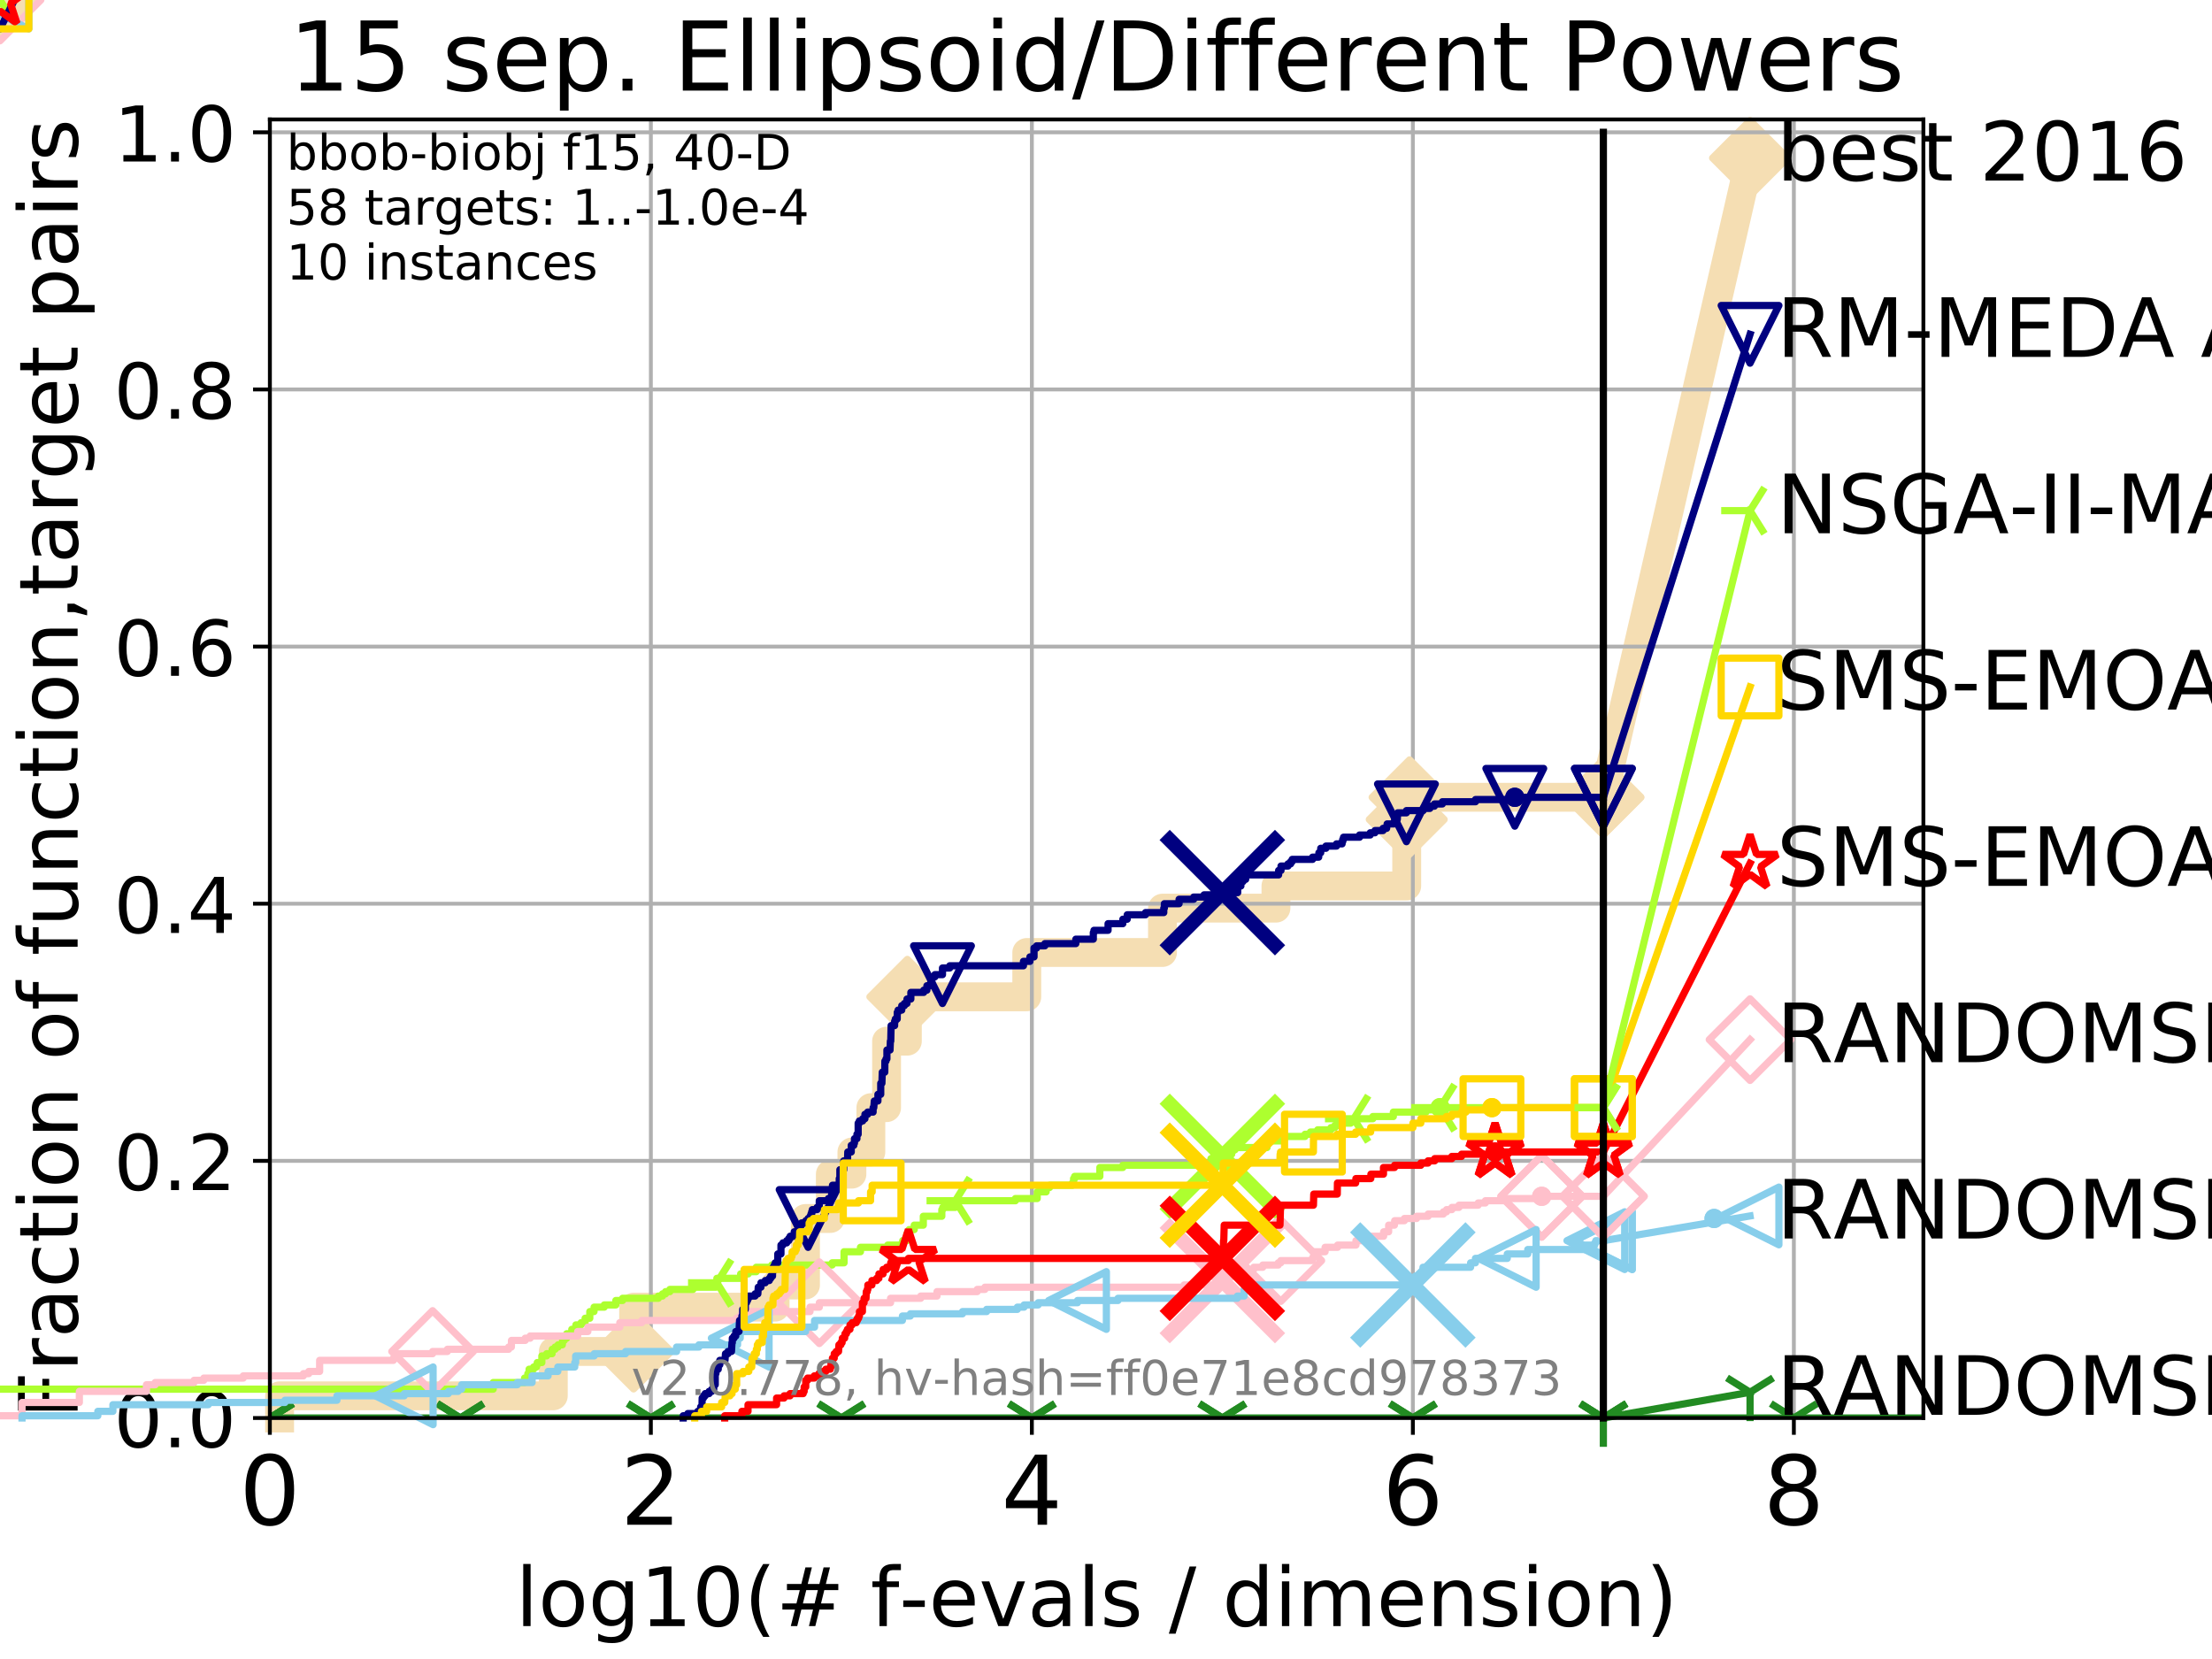<?xml version="1.0" encoding="utf-8" standalone="no"?>
<!DOCTYPE svg PUBLIC "-//W3C//DTD SVG 1.1//EN"
  "http://www.w3.org/Graphics/SVG/1.1/DTD/svg11.dtd">
<!-- Created with matplotlib (http://matplotlib.org/) -->
<svg height="345pt" version="1.1" viewBox="0 0 460 345" width="460pt" xmlns="http://www.w3.org/2000/svg" xmlns:xlink="http://www.w3.org/1999/xlink">
 <defs>
  <style type="text/css">
*{stroke-linecap:butt;stroke-linejoin:round;}
  </style>
 </defs>
 <g id="figure_1">
  <g id="patch_1">
   <path d="M 0 345.6 
L 460.8 345.6 
L 460.8 0 
L 0 0 
z
" style="fill:#ffffff;"/>
  </g>
  <g id="axes_1">
   <g id="patch_2">
    <path d="M 56.12 294.88 
L 399.984 294.88 
L 399.984 24.84 
L 56.12 24.84 
z
" style="fill:#ffffff;"/>
   </g>
   <g id="line2d_1">
    <path d="M 58.146 294.88 
L 58.146 290.27 
L 115.062 290.27 
L 115.062 281.051 
L 131.768 281.051 
L 131.768 271.831 
L 161.186 271.831 
L 161.186 267.221 
L 167.508 267.221 
L 167.508 253.392 
L 172.675 253.392 
L 172.675 244.173 
L 177.161 244.173 
L 177.161 239.563 
L 181.101 239.563 
L 181.101 230.343 
L 184.37 230.343 
L 184.37 216.514 
L 188.69 216.514 
L 188.69 207.294 
L 213.524 207.294 
L 213.524 198.075 
L 241.747 198.075 
L 241.747 188.855 
L 265.341 188.855 
L 265.341 184.246 
L 292.535 184.246 
L 292.535 170.416 
L 293.129 170.416 
L 293.129 165.807 
L 333.43 165.807 
" style="fill:none;stroke:#f5deb3;stroke-linecap:square;stroke-width:6;"/>
   </g>
   <g id="line2d_2">
    <path d="M 0 0 
" style="fill:none;stroke:#f5deb3;stroke-linecap:square;stroke-width:6;"/>
    <defs>
     <path d="M -0 7.778 
L 7.778 0 
L 0 -7.778 
L -7.778 -0 
z
" id="m35dc9e1a03" style="stroke:#f5deb3;stroke-linejoin:miter;stroke-width:1.5;"/>
    </defs>
    <g>
     <use style="fill:#f5deb3;stroke:#f5deb3;stroke-linejoin:miter;stroke-width:1.5;" x="0" xlink:href="#m35dc9e1a03" y="0"/>
    </g>
   </g>
   <g id="line2d_3">
    <path d="M 333.43 165.807 
L 363.934 32.861 
" style="fill:none;stroke:#f5deb3;stroke-linecap:square;stroke-width:6;"/>
    <g>
     <use style="fill:#f5deb3;stroke:#f5deb3;stroke-linejoin:miter;stroke-width:1.5;" x="333.43" xlink:href="#m35dc9e1a03" y="165.807"/>
     <use style="fill:#f5deb3;stroke:#f5deb3;stroke-linejoin:miter;stroke-width:1.5;" x="363.934" xlink:href="#m35dc9e1a03" y="32.861"/>
    </g>
   </g>
   <g id="matplotlib.axis_1">
    <g id="xtick_1">
     <g id="line2d_4">
      <path clip-path="url(#p75e85e5434)" d="M 56.12 294.88 
L 56.12 24.84 
" style="fill:none;stroke:#b0b0b0;stroke-linecap:square;stroke-width:0.8;"/>
     </g>
     <g id="line2d_5">
      <defs>
       <path d="M 0 0 
L 0 3.5 
" id="m2bd986f9f7" style="stroke:#000000;stroke-width:0.8;"/>
      </defs>
      <g>
       <use style="stroke:#000000;stroke-width:0.8;" x="56.12" xlink:href="#m2bd986f9f7" y="294.88"/>
      </g>
     </g>
     <g id="text_1">
      <!-- 0 -->
      <defs>
       <path d="M 31.781 66.406 
Q 24.172 66.406 20.328 58.906 
Q 16.5 51.422 16.5 36.375 
Q 16.5 21.391 20.328 13.891 
Q 24.172 6.391 31.781 6.391 
Q 39.453 6.391 43.281 13.891 
Q 47.125 21.391 47.125 36.375 
Q 47.125 51.422 43.281 58.906 
Q 39.453 66.406 31.781 66.406 
z
M 31.781 74.219 
Q 44.047 74.219 50.516 64.516 
Q 56.984 54.828 56.984 36.375 
Q 56.984 17.969 50.516 8.266 
Q 44.047 -1.422 31.781 -1.422 
Q 19.531 -1.422 13.062 8.266 
Q 6.594 17.969 6.594 36.375 
Q 6.594 54.828 13.062 64.516 
Q 19.531 74.219 31.781 74.219 
z
" id="DejaVuSans-30"/>
      </defs>
      <g transform="translate(49.758 317.077)scale(0.2 -0.2)">
       <use xlink:href="#DejaVuSans-30"/>
      </g>
     </g>
    </g>
    <g id="xtick_2">
     <g id="line2d_6">
      <path clip-path="url(#p75e85e5434)" d="M 135.351 294.88 
L 135.351 24.84 
" style="fill:none;stroke:#b0b0b0;stroke-linecap:square;stroke-width:0.8;"/>
     </g>
     <g id="line2d_7">
      <g>
       <use style="stroke:#000000;stroke-width:0.8;" x="135.351" xlink:href="#m2bd986f9f7" y="294.88"/>
      </g>
     </g>
     <g id="text_2">
      <!-- 2 -->
      <defs>
       <path d="M 19.188 8.297 
L 53.609 8.297 
L 53.609 0 
L 7.328 0 
L 7.328 8.297 
Q 12.938 14.109 22.625 23.891 
Q 32.328 33.688 34.812 36.531 
Q 39.547 41.844 41.422 45.531 
Q 43.312 49.219 43.312 52.781 
Q 43.312 58.594 39.234 62.25 
Q 35.156 65.922 28.609 65.922 
Q 23.969 65.922 18.812 64.312 
Q 13.672 62.703 7.812 59.422 
L 7.812 69.391 
Q 13.766 71.781 18.938 73 
Q 24.125 74.219 28.422 74.219 
Q 39.75 74.219 46.484 68.547 
Q 53.219 62.891 53.219 53.422 
Q 53.219 48.922 51.531 44.891 
Q 49.859 40.875 45.406 35.406 
Q 44.188 33.984 37.641 27.219 
Q 31.109 20.453 19.188 8.297 
z
" id="DejaVuSans-32"/>
      </defs>
      <g transform="translate(128.989 317.077)scale(0.2 -0.2)">
       <use xlink:href="#DejaVuSans-32"/>
      </g>
     </g>
    </g>
    <g id="xtick_3">
     <g id="line2d_8">
      <path clip-path="url(#p75e85e5434)" d="M 214.583 294.88 
L 214.583 24.84 
" style="fill:none;stroke:#b0b0b0;stroke-linecap:square;stroke-width:0.8;"/>
     </g>
     <g id="line2d_9">
      <g>
       <use style="stroke:#000000;stroke-width:0.8;" x="214.583" xlink:href="#m2bd986f9f7" y="294.88"/>
      </g>
     </g>
     <g id="text_3">
      <!-- 4 -->
      <defs>
       <path d="M 37.797 64.312 
L 12.891 25.391 
L 37.797 25.391 
z
M 35.203 72.906 
L 47.609 72.906 
L 47.609 25.391 
L 58.016 25.391 
L 58.016 17.188 
L 47.609 17.188 
L 47.609 0 
L 37.797 0 
L 37.797 17.188 
L 4.891 17.188 
L 4.891 26.703 
z
" id="DejaVuSans-34"/>
      </defs>
      <g transform="translate(208.22 317.077)scale(0.2 -0.2)">
       <use xlink:href="#DejaVuSans-34"/>
      </g>
     </g>
    </g>
    <g id="xtick_4">
     <g id="line2d_10">
      <path clip-path="url(#p75e85e5434)" d="M 293.814 294.88 
L 293.814 24.84 
" style="fill:none;stroke:#b0b0b0;stroke-linecap:square;stroke-width:0.8;"/>
     </g>
     <g id="line2d_11">
      <g>
       <use style="stroke:#000000;stroke-width:0.8;" x="293.814" xlink:href="#m2bd986f9f7" y="294.88"/>
      </g>
     </g>
     <g id="text_4">
      <!-- 6 -->
      <defs>
       <path d="M 33.016 40.375 
Q 26.375 40.375 22.484 35.828 
Q 18.609 31.297 18.609 23.391 
Q 18.609 15.531 22.484 10.953 
Q 26.375 6.391 33.016 6.391 
Q 39.656 6.391 43.531 10.953 
Q 47.406 15.531 47.406 23.391 
Q 47.406 31.297 43.531 35.828 
Q 39.656 40.375 33.016 40.375 
z
M 52.594 71.297 
L 52.594 62.312 
Q 48.875 64.062 45.094 64.984 
Q 41.312 65.922 37.594 65.922 
Q 27.828 65.922 22.672 59.328 
Q 17.531 52.734 16.797 39.406 
Q 19.672 43.656 24.016 45.922 
Q 28.375 48.188 33.594 48.188 
Q 44.578 48.188 50.953 41.516 
Q 57.328 34.859 57.328 23.391 
Q 57.328 12.156 50.688 5.359 
Q 44.047 -1.422 33.016 -1.422 
Q 20.359 -1.422 13.672 8.266 
Q 6.984 17.969 6.984 36.375 
Q 6.984 53.656 15.188 63.938 
Q 23.391 74.219 37.203 74.219 
Q 40.922 74.219 44.703 73.484 
Q 48.484 72.75 52.594 71.297 
z
" id="DejaVuSans-36"/>
      </defs>
      <g transform="translate(287.452 317.077)scale(0.2 -0.2)">
       <use xlink:href="#DejaVuSans-36"/>
      </g>
     </g>
    </g>
    <g id="xtick_5">
     <g id="line2d_12">
      <path clip-path="url(#p75e85e5434)" d="M 373.045 294.88 
L 373.045 24.84 
" style="fill:none;stroke:#b0b0b0;stroke-linecap:square;stroke-width:0.8;"/>
     </g>
     <g id="line2d_13">
      <g>
       <use style="stroke:#000000;stroke-width:0.8;" x="373.045" xlink:href="#m2bd986f9f7" y="294.88"/>
      </g>
     </g>
     <g id="text_5">
      <!-- 8 -->
      <defs>
       <path d="M 31.781 34.625 
Q 24.75 34.625 20.719 30.859 
Q 16.703 27.094 16.703 20.516 
Q 16.703 13.922 20.719 10.156 
Q 24.75 6.391 31.781 6.391 
Q 38.812 6.391 42.859 10.172 
Q 46.922 13.969 46.922 20.516 
Q 46.922 27.094 42.891 30.859 
Q 38.875 34.625 31.781 34.625 
z
M 21.922 38.812 
Q 15.578 40.375 12.031 44.719 
Q 8.5 49.078 8.5 55.328 
Q 8.5 64.062 14.719 69.141 
Q 20.953 74.219 31.781 74.219 
Q 42.672 74.219 48.875 69.141 
Q 55.078 64.062 55.078 55.328 
Q 55.078 49.078 51.531 44.719 
Q 48 40.375 41.703 38.812 
Q 48.828 37.156 52.797 32.312 
Q 56.781 27.484 56.781 20.516 
Q 56.781 9.906 50.312 4.234 
Q 43.844 -1.422 31.781 -1.422 
Q 19.734 -1.422 13.25 4.234 
Q 6.781 9.906 6.781 20.516 
Q 6.781 27.484 10.781 32.312 
Q 14.797 37.156 21.922 38.812 
z
M 18.312 54.391 
Q 18.312 48.734 21.844 45.562 
Q 25.391 42.391 31.781 42.391 
Q 38.141 42.391 41.719 45.562 
Q 45.312 48.734 45.312 54.391 
Q 45.312 60.062 41.719 63.234 
Q 38.141 66.406 31.781 66.406 
Q 25.391 66.406 21.844 63.234 
Q 18.312 60.062 18.312 54.391 
z
" id="DejaVuSans-38"/>
      </defs>
      <g transform="translate(366.683 317.077)scale(0.2 -0.2)">
       <use xlink:href="#DejaVuSans-38"/>
      </g>
     </g>
    </g>
    <g id="text_6">
     <!-- log10(# f-evals / dimension) -->
     <defs>
      <path d="M 9.422 75.984 
L 18.406 75.984 
L 18.406 0 
L 9.422 0 
z
" id="DejaVuSans-6c"/>
      <path d="M 30.609 48.391 
Q 23.391 48.391 19.188 42.75 
Q 14.984 37.109 14.984 27.297 
Q 14.984 17.484 19.156 11.844 
Q 23.344 6.203 30.609 6.203 
Q 37.797 6.203 41.984 11.859 
Q 46.188 17.531 46.188 27.297 
Q 46.188 37.016 41.984 42.703 
Q 37.797 48.391 30.609 48.391 
z
M 30.609 56 
Q 42.328 56 49.016 48.375 
Q 55.719 40.766 55.719 27.297 
Q 55.719 13.875 49.016 6.219 
Q 42.328 -1.422 30.609 -1.422 
Q 18.844 -1.422 12.172 6.219 
Q 5.516 13.875 5.516 27.297 
Q 5.516 40.766 12.172 48.375 
Q 18.844 56 30.609 56 
z
" id="DejaVuSans-6f"/>
      <path d="M 45.406 27.984 
Q 45.406 37.75 41.375 43.109 
Q 37.359 48.484 30.078 48.484 
Q 22.859 48.484 18.828 43.109 
Q 14.797 37.75 14.797 27.984 
Q 14.797 18.266 18.828 12.891 
Q 22.859 7.516 30.078 7.516 
Q 37.359 7.516 41.375 12.891 
Q 45.406 18.266 45.406 27.984 
z
M 54.391 6.781 
Q 54.391 -7.172 48.188 -13.984 
Q 42 -20.797 29.203 -20.797 
Q 24.469 -20.797 20.266 -20.094 
Q 16.062 -19.391 12.109 -17.922 
L 12.109 -9.188 
Q 16.062 -11.328 19.922 -12.344 
Q 23.781 -13.375 27.781 -13.375 
Q 36.625 -13.375 41.016 -8.766 
Q 45.406 -4.156 45.406 5.172 
L 45.406 9.625 
Q 42.625 4.781 38.281 2.391 
Q 33.938 0 27.875 0 
Q 17.828 0 11.672 7.656 
Q 5.516 15.328 5.516 27.984 
Q 5.516 40.672 11.672 48.328 
Q 17.828 56 27.875 56 
Q 33.938 56 38.281 53.609 
Q 42.625 51.219 45.406 46.391 
L 45.406 54.688 
L 54.391 54.688 
z
" id="DejaVuSans-67"/>
      <path d="M 12.406 8.297 
L 28.516 8.297 
L 28.516 63.922 
L 10.984 60.406 
L 10.984 69.391 
L 28.422 72.906 
L 38.281 72.906 
L 38.281 8.297 
L 54.391 8.297 
L 54.391 0 
L 12.406 0 
z
" id="DejaVuSans-31"/>
      <path d="M 31 75.875 
Q 24.469 64.656 21.281 53.656 
Q 18.109 42.672 18.109 31.391 
Q 18.109 20.125 21.312 9.062 
Q 24.516 -2 31 -13.188 
L 23.188 -13.188 
Q 15.875 -1.703 12.234 9.375 
Q 8.594 20.453 8.594 31.391 
Q 8.594 42.281 12.203 53.312 
Q 15.828 64.359 23.188 75.875 
z
" id="DejaVuSans-28"/>
      <path d="M 51.125 44 
L 36.922 44 
L 32.812 27.688 
L 47.125 27.688 
z
M 43.797 71.781 
L 38.719 51.516 
L 52.984 51.516 
L 58.109 71.781 
L 65.922 71.781 
L 60.891 51.516 
L 76.125 51.516 
L 76.125 44 
L 58.984 44 
L 54.984 27.688 
L 70.516 27.688 
L 70.516 20.219 
L 53.078 20.219 
L 48 0 
L 40.188 0 
L 45.219 20.219 
L 30.906 20.219 
L 25.875 0 
L 18.016 0 
L 23.094 20.219 
L 7.719 20.219 
L 7.719 27.688 
L 24.906 27.688 
L 29 44 
L 13.281 44 
L 13.281 51.516 
L 30.906 51.516 
L 35.891 71.781 
z
" id="DejaVuSans-23"/>
      <path id="DejaVuSans-20"/>
      <path d="M 37.109 75.984 
L 37.109 68.5 
L 28.516 68.5 
Q 23.688 68.5 21.797 66.547 
Q 19.922 64.594 19.922 59.516 
L 19.922 54.688 
L 34.719 54.688 
L 34.719 47.703 
L 19.922 47.703 
L 19.922 0 
L 10.891 0 
L 10.891 47.703 
L 2.297 47.703 
L 2.297 54.688 
L 10.891 54.688 
L 10.891 58.5 
Q 10.891 67.625 15.141 71.797 
Q 19.391 75.984 28.609 75.984 
z
" id="DejaVuSans-66"/>
      <path d="M 4.891 31.391 
L 31.203 31.391 
L 31.203 23.391 
L 4.891 23.391 
z
" id="DejaVuSans-2d"/>
      <path d="M 56.203 29.594 
L 56.203 25.203 
L 14.891 25.203 
Q 15.484 15.922 20.484 11.062 
Q 25.484 6.203 34.422 6.203 
Q 39.594 6.203 44.453 7.469 
Q 49.312 8.734 54.109 11.281 
L 54.109 2.781 
Q 49.266 0.734 44.188 -0.344 
Q 39.109 -1.422 33.891 -1.422 
Q 20.797 -1.422 13.156 6.188 
Q 5.516 13.812 5.516 26.812 
Q 5.516 40.234 12.766 48.109 
Q 20.016 56 32.328 56 
Q 43.359 56 49.781 48.891 
Q 56.203 41.797 56.203 29.594 
z
M 47.219 32.234 
Q 47.125 39.594 43.094 43.984 
Q 39.062 48.391 32.422 48.391 
Q 24.906 48.391 20.391 44.141 
Q 15.875 39.891 15.188 32.172 
z
" id="DejaVuSans-65"/>
      <path d="M 2.984 54.688 
L 12.5 54.688 
L 29.594 8.797 
L 46.688 54.688 
L 56.203 54.688 
L 35.688 0 
L 23.484 0 
z
" id="DejaVuSans-76"/>
      <path d="M 34.281 27.484 
Q 23.391 27.484 19.188 25 
Q 14.984 22.516 14.984 16.5 
Q 14.984 11.719 18.141 8.906 
Q 21.297 6.109 26.703 6.109 
Q 34.188 6.109 38.703 11.406 
Q 43.219 16.703 43.219 25.484 
L 43.219 27.484 
z
M 52.203 31.203 
L 52.203 0 
L 43.219 0 
L 43.219 8.297 
Q 40.141 3.328 35.547 0.953 
Q 30.953 -1.422 24.312 -1.422 
Q 15.922 -1.422 10.953 3.297 
Q 6 8.016 6 15.922 
Q 6 25.141 12.172 29.828 
Q 18.359 34.516 30.609 34.516 
L 43.219 34.516 
L 43.219 35.406 
Q 43.219 41.609 39.141 45 
Q 35.062 48.391 27.688 48.391 
Q 23 48.391 18.547 47.266 
Q 14.109 46.141 10.016 43.891 
L 10.016 52.203 
Q 14.938 54.109 19.578 55.047 
Q 24.219 56 28.609 56 
Q 40.484 56 46.344 49.844 
Q 52.203 43.703 52.203 31.203 
z
" id="DejaVuSans-61"/>
      <path d="M 44.281 53.078 
L 44.281 44.578 
Q 40.484 46.531 36.375 47.5 
Q 32.281 48.484 27.875 48.484 
Q 21.188 48.484 17.844 46.438 
Q 14.5 44.391 14.5 40.281 
Q 14.5 37.156 16.891 35.375 
Q 19.281 33.594 26.516 31.984 
L 29.594 31.297 
Q 39.156 29.25 43.188 25.516 
Q 47.219 21.781 47.219 15.094 
Q 47.219 7.469 41.188 3.016 
Q 35.156 -1.422 24.609 -1.422 
Q 20.219 -1.422 15.453 -0.562 
Q 10.688 0.297 5.422 2 
L 5.422 11.281 
Q 10.406 8.688 15.234 7.391 
Q 20.062 6.109 24.812 6.109 
Q 31.156 6.109 34.562 8.281 
Q 37.984 10.453 37.984 14.406 
Q 37.984 18.062 35.516 20.016 
Q 33.062 21.969 24.703 23.781 
L 21.578 24.516 
Q 13.234 26.266 9.516 29.906 
Q 5.812 33.547 5.812 39.891 
Q 5.812 47.609 11.281 51.797 
Q 16.75 56 26.812 56 
Q 31.781 56 36.172 55.266 
Q 40.578 54.547 44.281 53.078 
z
" id="DejaVuSans-73"/>
      <path d="M 25.391 72.906 
L 33.688 72.906 
L 8.297 -9.281 
L 0 -9.281 
z
" id="DejaVuSans-2f"/>
      <path d="M 45.406 46.391 
L 45.406 75.984 
L 54.391 75.984 
L 54.391 0 
L 45.406 0 
L 45.406 8.203 
Q 42.578 3.328 38.25 0.953 
Q 33.938 -1.422 27.875 -1.422 
Q 17.969 -1.422 11.734 6.484 
Q 5.516 14.406 5.516 27.297 
Q 5.516 40.188 11.734 48.094 
Q 17.969 56 27.875 56 
Q 33.938 56 38.25 53.625 
Q 42.578 51.266 45.406 46.391 
z
M 14.797 27.297 
Q 14.797 17.391 18.875 11.75 
Q 22.953 6.109 30.078 6.109 
Q 37.203 6.109 41.297 11.75 
Q 45.406 17.391 45.406 27.297 
Q 45.406 37.203 41.297 42.844 
Q 37.203 48.484 30.078 48.484 
Q 22.953 48.484 18.875 42.844 
Q 14.797 37.203 14.797 27.297 
z
" id="DejaVuSans-64"/>
      <path d="M 9.422 54.688 
L 18.406 54.688 
L 18.406 0 
L 9.422 0 
z
M 9.422 75.984 
L 18.406 75.984 
L 18.406 64.594 
L 9.422 64.594 
z
" id="DejaVuSans-69"/>
      <path d="M 52 44.188 
Q 55.375 50.25 60.062 53.125 
Q 64.75 56 71.094 56 
Q 79.641 56 84.281 50.016 
Q 88.922 44.047 88.922 33.016 
L 88.922 0 
L 79.891 0 
L 79.891 32.719 
Q 79.891 40.578 77.094 44.375 
Q 74.312 48.188 68.609 48.188 
Q 61.625 48.188 57.562 43.547 
Q 53.516 38.922 53.516 30.906 
L 53.516 0 
L 44.484 0 
L 44.484 32.719 
Q 44.484 40.625 41.703 44.406 
Q 38.922 48.188 33.109 48.188 
Q 26.219 48.188 22.156 43.531 
Q 18.109 38.875 18.109 30.906 
L 18.109 0 
L 9.078 0 
L 9.078 54.688 
L 18.109 54.688 
L 18.109 46.188 
Q 21.188 51.219 25.484 53.609 
Q 29.781 56 35.688 56 
Q 41.656 56 45.828 52.969 
Q 50 49.953 52 44.188 
z
" id="DejaVuSans-6d"/>
      <path d="M 54.891 33.016 
L 54.891 0 
L 45.906 0 
L 45.906 32.719 
Q 45.906 40.484 42.875 44.328 
Q 39.844 48.188 33.797 48.188 
Q 26.516 48.188 22.312 43.547 
Q 18.109 38.922 18.109 30.906 
L 18.109 0 
L 9.078 0 
L 9.078 54.688 
L 18.109 54.688 
L 18.109 46.188 
Q 21.344 51.125 25.703 53.562 
Q 30.078 56 35.797 56 
Q 45.219 56 50.047 50.172 
Q 54.891 44.344 54.891 33.016 
z
" id="DejaVuSans-6e"/>
      <path d="M 8.016 75.875 
L 15.828 75.875 
Q 23.141 64.359 26.781 53.312 
Q 30.422 42.281 30.422 31.391 
Q 30.422 20.453 26.781 9.375 
Q 23.141 -1.703 15.828 -13.188 
L 8.016 -13.188 
Q 14.5 -2 17.703 9.062 
Q 20.906 20.125 20.906 31.391 
Q 20.906 42.672 17.703 53.656 
Q 14.5 64.656 8.016 75.875 
z
" id="DejaVuSans-29"/>
     </defs>
     <g transform="translate(107.211 338.154)scale(0.17 -0.17)">
      <use xlink:href="#DejaVuSans-6c"/>
      <use x="27.783" xlink:href="#DejaVuSans-6f"/>
      <use x="88.965" xlink:href="#DejaVuSans-67"/>
      <use x="152.441" xlink:href="#DejaVuSans-31"/>
      <use x="216.064" xlink:href="#DejaVuSans-30"/>
      <use x="279.688" xlink:href="#DejaVuSans-28"/>
      <use x="318.701" xlink:href="#DejaVuSans-23"/>
      <use x="402.49" xlink:href="#DejaVuSans-20"/>
      <use x="434.277" xlink:href="#DejaVuSans-66"/>
      <use x="469.404" xlink:href="#DejaVuSans-2d"/>
      <use x="505.488" xlink:href="#DejaVuSans-65"/>
      <use x="567.012" xlink:href="#DejaVuSans-76"/>
      <use x="626.191" xlink:href="#DejaVuSans-61"/>
      <use x="687.471" xlink:href="#DejaVuSans-6c"/>
      <use x="715.254" xlink:href="#DejaVuSans-73"/>
      <use x="767.354" xlink:href="#DejaVuSans-20"/>
      <use x="799.141" xlink:href="#DejaVuSans-2f"/>
      <use x="832.832" xlink:href="#DejaVuSans-20"/>
      <use x="864.619" xlink:href="#DejaVuSans-64"/>
      <use x="928.096" xlink:href="#DejaVuSans-69"/>
      <use x="955.879" xlink:href="#DejaVuSans-6d"/>
      <use x="1053.291" xlink:href="#DejaVuSans-65"/>
      <use x="1114.814" xlink:href="#DejaVuSans-6e"/>
      <use x="1178.193" xlink:href="#DejaVuSans-73"/>
      <use x="1230.293" xlink:href="#DejaVuSans-69"/>
      <use x="1258.076" xlink:href="#DejaVuSans-6f"/>
      <use x="1319.258" xlink:href="#DejaVuSans-6e"/>
      <use x="1382.637" xlink:href="#DejaVuSans-29"/>
     </g>
    </g>
   </g>
   <g id="matplotlib.axis_2">
    <g id="ytick_1">
     <g id="line2d_14">
      <path clip-path="url(#p75e85e5434)" d="M 56.12 294.88 
L 399.984 294.88 
" style="fill:none;stroke:#b0b0b0;stroke-linecap:square;stroke-width:0.8;"/>
     </g>
     <g id="line2d_15">
      <defs>
       <path d="M 0 0 
L -3.5 0 
" id="md5e8a5e662" style="stroke:#000000;stroke-width:0.8;"/>
      </defs>
      <g>
       <use style="stroke:#000000;stroke-width:0.8;" x="56.12" xlink:href="#md5e8a5e662" y="294.88"/>
      </g>
     </g>
     <g id="text_7">
      <!-- 0.0 -->
      <defs>
       <path d="M 10.688 12.406 
L 21 12.406 
L 21 0 
L 10.688 0 
z
" id="DejaVuSans-2e"/>
      </defs>
      <g transform="translate(23.675 300.959)scale(0.16 -0.16)">
       <use xlink:href="#DejaVuSans-30"/>
       <use x="63.623" xlink:href="#DejaVuSans-2e"/>
       <use x="95.41" xlink:href="#DejaVuSans-30"/>
      </g>
     </g>
    </g>
    <g id="ytick_2">
     <g id="line2d_16">
      <path clip-path="url(#p75e85e5434)" d="M 56.12 241.407 
L 399.984 241.407 
" style="fill:none;stroke:#b0b0b0;stroke-linecap:square;stroke-width:0.8;"/>
     </g>
     <g id="line2d_17">
      <g>
       <use style="stroke:#000000;stroke-width:0.8;" x="56.12" xlink:href="#md5e8a5e662" y="241.407"/>
      </g>
     </g>
     <g id="text_8">
      <!-- 0.2 -->
      <g transform="translate(23.675 247.485)scale(0.16 -0.16)">
       <use xlink:href="#DejaVuSans-30"/>
       <use x="63.623" xlink:href="#DejaVuSans-2e"/>
       <use x="95.41" xlink:href="#DejaVuSans-32"/>
      </g>
     </g>
    </g>
    <g id="ytick_3">
     <g id="line2d_18">
      <path clip-path="url(#p75e85e5434)" d="M 56.12 187.933 
L 399.984 187.933 
" style="fill:none;stroke:#b0b0b0;stroke-linecap:square;stroke-width:0.8;"/>
     </g>
     <g id="line2d_19">
      <g>
       <use style="stroke:#000000;stroke-width:0.8;" x="56.12" xlink:href="#md5e8a5e662" y="187.933"/>
      </g>
     </g>
     <g id="text_9">
      <!-- 0.4 -->
      <g transform="translate(23.675 194.012)scale(0.16 -0.16)">
       <use xlink:href="#DejaVuSans-30"/>
       <use x="63.623" xlink:href="#DejaVuSans-2e"/>
       <use x="95.41" xlink:href="#DejaVuSans-34"/>
      </g>
     </g>
    </g>
    <g id="ytick_4">
     <g id="line2d_20">
      <path clip-path="url(#p75e85e5434)" d="M 56.12 134.46 
L 399.984 134.46 
" style="fill:none;stroke:#b0b0b0;stroke-linecap:square;stroke-width:0.8;"/>
     </g>
     <g id="line2d_21">
      <g>
       <use style="stroke:#000000;stroke-width:0.8;" x="56.12" xlink:href="#md5e8a5e662" y="134.46"/>
      </g>
     </g>
     <g id="text_10">
      <!-- 0.6 -->
      <g transform="translate(23.675 140.539)scale(0.16 -0.16)">
       <use xlink:href="#DejaVuSans-30"/>
       <use x="63.623" xlink:href="#DejaVuSans-2e"/>
       <use x="95.41" xlink:href="#DejaVuSans-36"/>
      </g>
     </g>
    </g>
    <g id="ytick_5">
     <g id="line2d_22">
      <path clip-path="url(#p75e85e5434)" d="M 56.12 80.987 
L 399.984 80.987 
" style="fill:none;stroke:#b0b0b0;stroke-linecap:square;stroke-width:0.8;"/>
     </g>
     <g id="line2d_23">
      <g>
       <use style="stroke:#000000;stroke-width:0.8;" x="56.12" xlink:href="#md5e8a5e662" y="80.987"/>
      </g>
     </g>
     <g id="text_11">
      <!-- 0.8 -->
      <g transform="translate(23.675 87.066)scale(0.16 -0.16)">
       <use xlink:href="#DejaVuSans-30"/>
       <use x="63.623" xlink:href="#DejaVuSans-2e"/>
       <use x="95.41" xlink:href="#DejaVuSans-38"/>
      </g>
     </g>
    </g>
    <g id="ytick_6">
     <g id="line2d_24">
      <path clip-path="url(#p75e85e5434)" d="M 56.12 27.514 
L 399.984 27.514 
" style="fill:none;stroke:#b0b0b0;stroke-linecap:square;stroke-width:0.8;"/>
     </g>
     <g id="line2d_25">
      <g>
       <use style="stroke:#000000;stroke-width:0.8;" x="56.12" xlink:href="#md5e8a5e662" y="27.514"/>
      </g>
     </g>
     <g id="text_12">
      <!-- 1.0 -->
      <g transform="translate(23.675 33.592)scale(0.16 -0.16)">
       <use xlink:href="#DejaVuSans-31"/>
       <use x="63.623" xlink:href="#DejaVuSans-2e"/>
       <use x="95.41" xlink:href="#DejaVuSans-30"/>
      </g>
     </g>
    </g>
    <g id="text_13">
     <!-- Fraction of function,target pairs -->
     <defs>
      <path d="M 9.812 72.906 
L 51.703 72.906 
L 51.703 64.594 
L 19.672 64.594 
L 19.672 43.109 
L 48.578 43.109 
L 48.578 34.812 
L 19.672 34.812 
L 19.672 0 
L 9.812 0 
z
" id="DejaVuSans-46"/>
      <path d="M 41.109 46.297 
Q 39.594 47.172 37.812 47.578 
Q 36.031 48 33.891 48 
Q 26.266 48 22.188 43.047 
Q 18.109 38.094 18.109 28.812 
L 18.109 0 
L 9.078 0 
L 9.078 54.688 
L 18.109 54.688 
L 18.109 46.188 
Q 20.953 51.172 25.484 53.578 
Q 30.031 56 36.531 56 
Q 37.453 56 38.578 55.875 
Q 39.703 55.766 41.062 55.516 
z
" id="DejaVuSans-72"/>
      <path d="M 48.781 52.594 
L 48.781 44.188 
Q 44.969 46.297 41.141 47.344 
Q 37.312 48.391 33.406 48.391 
Q 24.656 48.391 19.812 42.844 
Q 14.984 37.312 14.984 27.297 
Q 14.984 17.281 19.812 11.734 
Q 24.656 6.203 33.406 6.203 
Q 37.312 6.203 41.141 7.25 
Q 44.969 8.297 48.781 10.406 
L 48.781 2.094 
Q 45.016 0.344 40.984 -0.531 
Q 36.969 -1.422 32.422 -1.422 
Q 20.062 -1.422 12.781 6.344 
Q 5.516 14.109 5.516 27.297 
Q 5.516 40.672 12.859 48.328 
Q 20.219 56 33.016 56 
Q 37.156 56 41.109 55.141 
Q 45.062 54.297 48.781 52.594 
z
" id="DejaVuSans-63"/>
      <path d="M 18.312 70.219 
L 18.312 54.688 
L 36.812 54.688 
L 36.812 47.703 
L 18.312 47.703 
L 18.312 18.016 
Q 18.312 11.328 20.141 9.422 
Q 21.969 7.516 27.594 7.516 
L 36.812 7.516 
L 36.812 0 
L 27.594 0 
Q 17.188 0 13.234 3.875 
Q 9.281 7.766 9.281 18.016 
L 9.281 47.703 
L 2.688 47.703 
L 2.688 54.688 
L 9.281 54.688 
L 9.281 70.219 
z
" id="DejaVuSans-74"/>
      <path d="M 8.5 21.578 
L 8.5 54.688 
L 17.484 54.688 
L 17.484 21.922 
Q 17.484 14.156 20.5 10.266 
Q 23.531 6.391 29.594 6.391 
Q 36.859 6.391 41.078 11.031 
Q 45.312 15.672 45.312 23.688 
L 45.312 54.688 
L 54.297 54.688 
L 54.297 0 
L 45.312 0 
L 45.312 8.406 
Q 42.047 3.422 37.719 1 
Q 33.406 -1.422 27.688 -1.422 
Q 18.266 -1.422 13.375 4.438 
Q 8.5 10.297 8.5 21.578 
z
M 31.109 56 
z
" id="DejaVuSans-75"/>
      <path d="M 11.719 12.406 
L 22.016 12.406 
L 22.016 4 
L 14.016 -11.625 
L 7.719 -11.625 
L 11.719 4 
z
" id="DejaVuSans-2c"/>
      <path d="M 18.109 8.203 
L 18.109 -20.797 
L 9.078 -20.797 
L 9.078 54.688 
L 18.109 54.688 
L 18.109 46.391 
Q 20.953 51.266 25.266 53.625 
Q 29.594 56 35.594 56 
Q 45.562 56 51.781 48.094 
Q 58.016 40.188 58.016 27.297 
Q 58.016 14.406 51.781 6.484 
Q 45.562 -1.422 35.594 -1.422 
Q 29.594 -1.422 25.266 0.953 
Q 20.953 3.328 18.109 8.203 
z
M 48.688 27.297 
Q 48.688 37.203 44.609 42.844 
Q 40.531 48.484 33.406 48.484 
Q 26.266 48.484 22.188 42.844 
Q 18.109 37.203 18.109 27.297 
Q 18.109 17.391 22.188 11.75 
Q 26.266 6.109 33.406 6.109 
Q 40.531 6.109 44.609 11.75 
Q 48.688 17.391 48.688 27.297 
z
" id="DejaVuSans-70"/>
     </defs>
     <g transform="translate(16.14 294.999)rotate(-90)scale(0.17 -0.17)">
      <use xlink:href="#DejaVuSans-46"/>
      <use x="57.41" xlink:href="#DejaVuSans-72"/>
      <use x="98.523" xlink:href="#DejaVuSans-61"/>
      <use x="159.803" xlink:href="#DejaVuSans-63"/>
      <use x="214.783" xlink:href="#DejaVuSans-74"/>
      <use x="253.992" xlink:href="#DejaVuSans-69"/>
      <use x="281.775" xlink:href="#DejaVuSans-6f"/>
      <use x="342.957" xlink:href="#DejaVuSans-6e"/>
      <use x="406.336" xlink:href="#DejaVuSans-20"/>
      <use x="438.123" xlink:href="#DejaVuSans-6f"/>
      <use x="499.305" xlink:href="#DejaVuSans-66"/>
      <use x="534.51" xlink:href="#DejaVuSans-20"/>
      <use x="566.297" xlink:href="#DejaVuSans-66"/>
      <use x="601.502" xlink:href="#DejaVuSans-75"/>
      <use x="664.881" xlink:href="#DejaVuSans-6e"/>
      <use x="728.26" xlink:href="#DejaVuSans-63"/>
      <use x="783.24" xlink:href="#DejaVuSans-74"/>
      <use x="822.449" xlink:href="#DejaVuSans-69"/>
      <use x="850.232" xlink:href="#DejaVuSans-6f"/>
      <use x="911.414" xlink:href="#DejaVuSans-6e"/>
      <use x="974.793" xlink:href="#DejaVuSans-2c"/>
      <use x="1006.58" xlink:href="#DejaVuSans-74"/>
      <use x="1045.789" xlink:href="#DejaVuSans-61"/>
      <use x="1107.068" xlink:href="#DejaVuSans-72"/>
      <use x="1148.166" xlink:href="#DejaVuSans-67"/>
      <use x="1211.643" xlink:href="#DejaVuSans-65"/>
      <use x="1273.166" xlink:href="#DejaVuSans-74"/>
      <use x="1312.375" xlink:href="#DejaVuSans-20"/>
      <use x="1344.162" xlink:href="#DejaVuSans-70"/>
      <use x="1407.639" xlink:href="#DejaVuSans-61"/>
      <use x="1468.918" xlink:href="#DejaVuSans-69"/>
      <use x="1496.701" xlink:href="#DejaVuSans-72"/>
      <use x="1537.814" xlink:href="#DejaVuSans-73"/>
     </g>
    </g>
   </g>
   <g id="line2d_26">
    <defs>
     <path d="M 0 1.5 
C 0.398 1.5 0.779 1.342 1.061 1.061 
C 1.342 0.779 1.5 0.398 1.5 0 
C 1.5 -0.398 1.342 -0.779 1.061 -1.061 
C 0.779 -1.342 0.398 -1.5 0 -1.5 
C -0.398 -1.5 -0.779 -1.342 -1.061 -1.061 
C -1.342 -0.779 -1.5 -0.398 -1.5 0 
C -1.5 0.398 -1.342 0.779 -1.061 1.061 
C -0.779 1.342 -0.398 1.5 0 1.5 
z
" id="mdadc14fa60" style="stroke:#f5deb3;"/>
    </defs>
    <g>
     <use style="fill:#f5deb3;stroke:#f5deb3;" x="293.129" xlink:href="#mdadc14fa60" y="165.807"/>
     <use style="fill:#f5deb3;stroke:#f5deb3;" x="293.129" xlink:href="#mdadc14fa60" y="165.807"/>
    </g>
   </g>
   <g id="line2d_27">
    <g>
     <use style="fill:#f5deb3;stroke:#f5deb3;stroke-linejoin:miter;stroke-width:1.5;" x="131.768" xlink:href="#m35dc9e1a03" y="281.051"/>
     <use style="fill:#f5deb3;stroke:#f5deb3;stroke-linejoin:miter;stroke-width:1.5;" x="188.69" xlink:href="#m35dc9e1a03" y="207.294"/>
     <use style="fill:#f5deb3;stroke:#f5deb3;stroke-linejoin:miter;stroke-width:1.5;" x="292.535" xlink:href="#m35dc9e1a03" y="170.416"/>
     <use style="fill:#f5deb3;stroke:#f5deb3;stroke-linejoin:miter;stroke-width:1.5;" x="293.129" xlink:href="#m35dc9e1a03" y="165.807"/>
     <use style="fill:#f5deb3;stroke:#f5deb3;stroke-linejoin:miter;stroke-width:1.5;" x="333.43" xlink:href="#m35dc9e1a03" y="165.807"/>
    </g>
   </g>
   <g id="line2d_28">
    <defs>
     <path d="M 0 1.5 
C 0.398 1.5 0.779 1.342 1.061 1.061 
C 1.342 0.779 1.5 0.398 1.5 0 
C 1.5 -0.398 1.342 -0.779 1.061 -1.061 
C 0.779 -1.342 0.398 -1.5 0 -1.5 
C -0.398 -1.5 -0.779 -1.342 -1.061 -1.061 
C -1.342 -0.779 -1.5 -0.398 -1.5 0 
C -1.5 0.398 -1.342 0.779 -1.061 1.061 
C -0.779 1.342 -0.398 1.5 0 1.5 
z
" id="m1f2947797d" style="stroke:#adff2f;"/>
    </defs>
    <g>
     <use style="fill:#adff2f;stroke:#adff2f;" x="299.478" xlink:href="#m1f2947797d" y="230.343"/>
     <use style="fill:#adff2f;stroke:#adff2f;" x="299.478" xlink:href="#m1f2947797d" y="230.343"/>
    </g>
   </g>
   <g id="line2d_29">
    <path d="M -1 288.887 
L 102.568 288.887 
L 102.568 287.504 
L 109.085 287.504 
L 109.085 286.582 
L 109.764 286.582 
L 109.764 285.66 
L 110.028 285.66 
L 110.028 284.739 
L 110.959 284.739 
L 110.959 284.278 
L 111.569 284.278 
L 111.569 283.817 
L 111.723 283.817 
L 111.723 283.356 
L 112.68 283.356 
L 112.68 281.973 
L 113.679 281.973 
L 113.679 281.512 
L 114.808 281.512 
L 114.837 280.59 
L 115.436 280.59 
L 115.436 280.129 
L 116.054 280.129 
L 116.054 279.668 
L 116.942 279.668 
L 116.992 278.746 
L 117.338 278.746 
L 117.338 278.285 
L 117.846 278.285 
L 117.846 277.363 
L 118.907 277.363 
L 118.907 276.441 
L 119.758 276.441 
L 119.758 275.519 
L 120.841 275.519 
L 120.841 275.058 
L 121.68 275.058 
L 121.68 274.136 
L 122.652 274.136 
L 122.652 272.753 
L 123.529 272.753 
L 123.546 271.831 
L 125.658 271.831 
L 125.658 271.37 
L 128.065 271.37 
L 128.065 270.448 
L 129.471 270.448 
L 129.471 269.987 
L 136.909 269.987 
L 136.909 269.526 
L 137.775 269.526 
L 137.775 269.065 
L 138.409 269.065 
L 138.409 268.604 
L 139.307 268.604 
L 139.307 268.143 
L 144.112 268.143 
L 144.112 267.682 
L 148.891 267.682 
L 148.891 266.76 
L 149.076 266.76 
L 149.076 265.838 
L 154.019 265.838 
L 154.019 264.917 
L 155.606 264.917 
L 155.606 264.456 
L 157.26 264.456 
L 157.26 263.534 
L 160.49 263.534 
L 160.49 263.073 
L 173.056 263.073 
L 173.056 262.612 
L 175.526 262.612 
L 175.526 260.307 
L 178.938 260.307 
L 178.938 259.385 
L 184.611 259.385 
L 184.611 258.924 
L 187.583 258.924 
L 187.583 258.463 
L 187.73 258.463 
L 187.73 258.002 
L 188.574 258.002 
L 188.574 256.619 
L 189.071 256.619 
L 189.071 255.697 
L 190.123 255.697 
L 190.123 254.775 
L 192.01 254.775 
L 192.01 252.931 
L 195.857 252.931 
L 195.857 251.548 
L 196.051 251.548 
L 196.051 251.087 
L 198.678 251.087 
L 198.678 249.704 
L 211.16 249.704 
L 211.16 249.243 
L 215.7 249.243 
L 215.7 247.86 
L 217.55 247.86 
L 217.631 246.938 
L 218.281 246.938 
L 218.281 246.477 
L 223.01 246.477 
L 223.01 246.016 
L 223.254 246.016 
L 223.254 245.095 
L 223.481 245.095 
L 223.481 244.634 
L 228.72 244.634 
L 228.72 242.79 
L 233.494 242.79 
L 233.494 242.329 
L 251.826 242.329 
L 251.826 240.946 
L 252.346 240.946 
L 252.346 240.485 
L 254.67 240.485 
L 254.67 240.024 
L 256.139 240.024 
L 256.139 239.102 
L 256.834 239.102 
L 256.834 238.641 
L 263.49 238.641 
L 263.49 237.258 
L 266.815 237.258 
L 266.815 236.797 
L 267.122 236.797 
L 267.122 236.336 
L 271.39 236.336 
L 271.39 235.875 
L 272.505 235.875 
L 272.505 235.414 
L 274.024 235.414 
L 274.024 234.953 
L 276.783 234.953 
L 276.783 234.492 
L 277.605 234.492 
L 277.605 234.031 
L 278.748 234.031 
L 278.748 233.57 
L 280.883 233.57 
L 280.883 233.109 
L 281.534 233.109 
L 281.534 232.648 
L 285.494 232.648 
L 285.494 232.187 
L 289.754 232.187 
L 289.754 231.265 
L 296.539 231.265 
L 296.539 230.804 
L 299.478 230.804 
L 299.478 230.343 
L 333.43 230.343 
L 333.43 230.343 
" style="fill:none;stroke:#adff2f;stroke-linecap:square;stroke-width:1.5;"/>
   </g>
   <g id="line2d_30">
    <defs>
     <path d="M 0 0 
L -6 -0 
M 0 0 
L 3 4.8 
M 0 0 
L 3 -4.8 
" id="maaa9b49e52" style="stroke:#adff2f;stroke-width:1.5;"/>
    </defs>
    <g>
     <use style="fill:none;stroke:#adff2f;stroke-width:1.5;" x="149.076" xlink:href="#maaa9b49e52" y="266.76"/>
     <use style="fill:none;stroke:#adff2f;stroke-width:1.5;" x="198.678" xlink:href="#maaa9b49e52" y="249.704"/>
     <use style="fill:none;stroke:#adff2f;stroke-width:1.5;" x="281.534" xlink:href="#maaa9b49e52" y="232.648"/>
     <use style="fill:none;stroke:#adff2f;stroke-width:1.5;" x="299.478" xlink:href="#maaa9b49e52" y="230.343"/>
     <use style="fill:none;stroke:#adff2f;stroke-width:1.5;" x="333.43" xlink:href="#maaa9b49e52" y="230.343"/>
    </g>
   </g>
   <g id="line2d_31">
    <path d="M 0 0 
" style="fill:none;stroke:#adff2f;stroke-linecap:square;stroke-width:1.5;"/>
    <g>
     <use style="fill:none;stroke:#adff2f;stroke-width:1.5;" x="0" xlink:href="#maaa9b49e52" y="0"/>
    </g>
   </g>
   <g id="line2d_32">
    <path clip-path="url(#p75e85e5434)" d="M 254.199 240.485 
" style="fill:none;stroke:#adff2f;stroke-linecap:square;stroke-width:1.5;"/>
    <defs>
     <path d="M -12 12 
L 12 -12 
M -12 -12 
L 12 12 
" id="m2aa1399fcd" style="stroke:#adff2f;stroke-width:3;"/>
    </defs>
    <g clip-path="url(#p75e85e5434)">
     <use style="fill:#adff2f;stroke:#adff2f;stroke-width:3;" x="254.199" xlink:href="#m2aa1399fcd" y="240.485"/>
    </g>
   </g>
   <g id="line2d_33">
    <path clip-path="url(#p75e85e5434)" d="M 56.12 294.88 
L 56.12 294.88 
L 56.12 294.88 
L 56.12 294.88 
L 399.984 294.88 
" style="fill:none;stroke:#228b22;stroke-linecap:square;stroke-width:1.5;"/>
   </g>
   <g id="line2d_34">
    <defs>
     <path d="M 0 0 
L 0 6 
M 0 0 
L 4.8 -3 
M 0 0 
L -4.8 -3 
" id="mca29d89a09" style="stroke:#228b22;stroke-width:1.5;"/>
    </defs>
    <g clip-path="url(#p75e85e5434)">
     <use style="fill:none;stroke:#228b22;stroke-width:1.5;" x="56.12" xlink:href="#mca29d89a09" y="294.88"/>
     <use style="fill:none;stroke:#228b22;stroke-width:1.5;" x="56.12" xlink:href="#mca29d89a09" y="294.88"/>
     <use style="fill:none;stroke:#228b22;stroke-width:1.5;" x="56.12" xlink:href="#mca29d89a09" y="294.88"/>
     <use style="fill:none;stroke:#228b22;stroke-width:1.5;" x="56.12" xlink:href="#mca29d89a09" y="294.88"/>
     <use style="fill:none;stroke:#228b22;stroke-width:1.5;" x="95.736" xlink:href="#mca29d89a09" y="294.88"/>
     <use style="fill:none;stroke:#228b22;stroke-width:1.5;" x="95.736" xlink:href="#mca29d89a09" y="294.88"/>
     <use style="fill:none;stroke:#228b22;stroke-width:1.5;" x="135.351" xlink:href="#mca29d89a09" y="294.88"/>
     <use style="fill:none;stroke:#228b22;stroke-width:1.5;" x="135.351" xlink:href="#mca29d89a09" y="294.88"/>
     <use style="fill:none;stroke:#228b22;stroke-width:1.5;" x="174.967" xlink:href="#mca29d89a09" y="294.88"/>
     <use style="fill:none;stroke:#228b22;stroke-width:1.5;" x="174.967" xlink:href="#mca29d89a09" y="294.88"/>
     <use style="fill:none;stroke:#228b22;stroke-width:1.5;" x="214.583" xlink:href="#mca29d89a09" y="294.88"/>
     <use style="fill:none;stroke:#228b22;stroke-width:1.5;" x="214.583" xlink:href="#mca29d89a09" y="294.88"/>
     <use style="fill:none;stroke:#228b22;stroke-width:1.5;" x="254.198" xlink:href="#mca29d89a09" y="294.88"/>
     <use style="fill:none;stroke:#228b22;stroke-width:1.5;" x="254.198" xlink:href="#mca29d89a09" y="294.88"/>
     <use style="fill:none;stroke:#228b22;stroke-width:1.5;" x="293.814" xlink:href="#mca29d89a09" y="294.88"/>
     <use style="fill:none;stroke:#228b22;stroke-width:1.5;" x="293.814" xlink:href="#mca29d89a09" y="294.88"/>
     <use style="fill:none;stroke:#228b22;stroke-width:1.5;" x="333.43" xlink:href="#mca29d89a09" y="294.88"/>
     <use style="fill:none;stroke:#228b22;stroke-width:1.5;" x="333.43" xlink:href="#mca29d89a09" y="294.88"/>
     <use style="fill:none;stroke:#228b22;stroke-width:1.5;" x="373.045" xlink:href="#mca29d89a09" y="294.88"/>
    </g>
   </g>
   <g id="line2d_35">
    <path clip-path="url(#p75e85e5434)" d="M 0 0 
" style="fill:none;stroke:#228b22;stroke-linecap:square;stroke-width:1.5;"/>
    <g clip-path="url(#p75e85e5434)">
     <use style="fill:none;stroke:#228b22;stroke-width:1.5;" x="0" xlink:href="#mca29d89a09" y="0"/>
    </g>
   </g>
   <g id="line2d_36">
    <defs>
     <path d="M 0 1.5 
C 0.398 1.5 0.779 1.342 1.061 1.061 
C 1.342 0.779 1.5 0.398 1.5 0 
C 1.5 -0.398 1.342 -0.779 1.061 -1.061 
C 0.779 -1.342 0.398 -1.5 0 -1.5 
C -0.398 -1.5 -0.779 -1.342 -1.061 -1.061 
C -1.342 -0.779 -1.5 -0.398 -1.5 0 
C -1.5 0.398 -1.342 0.779 -1.061 1.061 
C -0.779 1.342 -0.398 1.5 0 1.5 
z
" id="m780526560c" style="stroke:#ffc0cb;"/>
    </defs>
    <g>
     <use style="fill:#ffc0cb;stroke:#ffc0cb;" x="320.608" xlink:href="#m780526560c" y="248.782"/>
     <use style="fill:#ffc0cb;stroke:#ffc0cb;" x="320.608" xlink:href="#m780526560c" y="248.782"/>
    </g>
   </g>
   <g id="line2d_37">
    <path d="M -1 294.419 
L 4.579 294.419 
L 4.579 291.653 
L 16.504 291.653 
L 16.504 289.348 
L 30.456 289.348 
L 30.456 287.965 
L 32.269 287.965 
L 32.269 287.504 
L 40.355 287.504 
L 40.355 287.043 
L 42.382 287.043 
L 42.382 286.582 
L 50.587 286.582 
L 50.587 286.121 
L 63.096 286.121 
L 63.096 285.66 
L 64.206 285.66 
L 64.206 285.199 
L 66.47 285.199 
L 66.47 282.895 
L 81.805 282.895 
L 81.805 282.434 
L 82.928 282.434 
L 82.928 281.512 
L 89.964 281.512 
L 89.964 281.051 
L 93.04 281.051 
L 93.04 280.59 
L 105.777 280.59 
L 105.777 280.129 
L 106.343 280.129 
L 106.366 278.746 
L 109.223 278.746 
L 109.223 278.285 
L 110.252 278.285 
L 110.252 277.824 
L 120.127 277.824 
L 120.127 276.902 
L 122.251 276.902 
L 122.251 275.98 
L 128.892 275.98 
L 128.892 275.058 
L 133.467 275.058 
L 133.467 274.597 
L 153.135 274.597 
L 153.135 274.136 
L 153.85 274.136 
L 153.85 273.675 
L 154.217 273.675 
L 154.217 273.214 
L 155.147 273.214 
L 155.147 272.753 
L 168.444 272.753 
L 168.444 271.831 
L 170.386 271.831 
L 170.386 270.909 
L 185.198 270.909 
L 185.198 269.987 
L 191.472 269.987 
L 191.472 269.526 
L 194.857 269.526 
L 194.857 268.604 
L 203.215 268.604 
L 203.215 268.143 
L 204.822 268.143 
L 204.822 267.682 
L 246.239 267.682 
L 246.239 267.221 
L 253.576 267.221 
L 253.576 266.76 
L 254.124 266.76 
L 254.124 266.299 
L 254.253 266.299 
L 254.33 264.456 
L 254.642 264.456 
L 254.642 263.995 
L 260.728 263.995 
L 260.728 263.534 
L 262.601 263.534 
L 262.601 263.073 
L 265.816 263.073 
L 265.816 262.612 
L 266.347 262.612 
L 266.347 262.151 
L 272.895 262.151 
L 272.895 261.69 
L 273.118 261.69 
L 273.118 261.229 
L 273.249 261.229 
L 273.249 260.307 
L 275.562 260.307 
L 275.562 259.385 
L 278.161 259.385 
L 278.161 258.924 
L 281.978 258.924 
L 281.978 258.002 
L 285.1 258.002 
L 285.1 257.08 
L 287.741 257.08 
L 287.741 256.158 
L 288.776 256.158 
L 288.776 254.775 
L 289.982 254.775 
L 290.031 253.853 
L 292.051 253.853 
L 292.051 253.392 
L 294.59 253.392 
L 294.59 252.931 
L 296.988 252.931 
L 296.988 252.47 
L 300.161 252.47 
L 300.161 252.009 
L 300.82 252.009 
L 300.82 251.548 
L 301.928 251.548 
L 301.928 251.087 
L 303.404 251.087 
L 303.404 250.626 
L 307.4 250.626 
L 307.4 250.165 
L 308.895 250.165 
L 308.895 249.704 
L 312.73 249.704 
L 312.73 249.243 
L 320.608 249.243 
L 320.608 248.782 
L 333.43 248.782 
L 333.43 248.782 
" style="fill:none;stroke:#ffc0cb;stroke-linecap:square;stroke-width:1.5;"/>
   </g>
   <g id="line2d_38">
    <defs>
     <path d="M -0 8.485 
L 8.485 0 
L 0 -8.485 
L -8.485 -0 
z
" id="m2a27ba1d51" style="stroke:#ffc0cb;stroke-linejoin:miter;stroke-width:1.5;"/>
    </defs>
    <g>
     <use style="fill:none;stroke:#ffc0cb;stroke-linejoin:miter;stroke-width:1.5;" x="89.964" xlink:href="#m2a27ba1d51" y="281.051"/>
     <use style="fill:none;stroke:#ffc0cb;stroke-linejoin:miter;stroke-width:1.5;" x="170.386" xlink:href="#m2a27ba1d51" y="270.909"/>
     <use style="fill:none;stroke:#ffc0cb;stroke-linejoin:miter;stroke-width:1.5;" x="266.347" xlink:href="#m2a27ba1d51" y="262.151"/>
     <use style="fill:none;stroke:#ffc0cb;stroke-linejoin:miter;stroke-width:1.5;" x="320.608" xlink:href="#m2a27ba1d51" y="248.782"/>
     <use style="fill:none;stroke:#ffc0cb;stroke-linejoin:miter;stroke-width:1.5;" x="320.608" xlink:href="#m2a27ba1d51" y="248.782"/>
     <use style="fill:none;stroke:#ffc0cb;stroke-linejoin:miter;stroke-width:1.5;" x="333.43" xlink:href="#m2a27ba1d51" y="248.782"/>
    </g>
   </g>
   <g id="line2d_39">
    <path d="M 0 0 
" style="fill:none;stroke:#ffc0cb;stroke-linecap:square;stroke-width:1.5;"/>
    <g>
     <use style="fill:none;stroke:#ffc0cb;stroke-linejoin:miter;stroke-width:1.5;" x="0" xlink:href="#m2a27ba1d51" y="0"/>
    </g>
   </g>
   <g id="line2d_40">
    <path clip-path="url(#p75e85e5434)" d="M 254.198 266.299 
" style="fill:none;stroke:#ffc0cb;stroke-linecap:square;stroke-width:1.5;"/>
    <defs>
     <path d="M -12 12 
L 12 -12 
M -12 -12 
L 12 12 
" id="mfa9b77d056" style="stroke:#ffc0cb;stroke-width:3;"/>
    </defs>
    <g clip-path="url(#p75e85e5434)">
     <use style="fill:#ffc0cb;stroke:#ffc0cb;stroke-width:3;" x="254.198" xlink:href="#mfa9b77d056" y="266.299"/>
    </g>
   </g>
   <g id="line2d_41">
    <defs>
     <path d="M 0 1.5 
C 0.398 1.5 0.779 1.342 1.061 1.061 
C 1.342 0.779 1.5 0.398 1.5 0 
C 1.5 -0.398 1.342 -0.779 1.061 -1.061 
C 0.779 -1.342 0.398 -1.5 0 -1.5 
C -0.398 -1.5 -0.779 -1.342 -1.061 -1.061 
C -1.342 -0.779 -1.5 -0.398 -1.5 0 
C -1.5 0.398 -1.342 0.779 -1.061 1.061 
C -0.779 1.342 -0.398 1.5 0 1.5 
z
" id="m748c877e2c" style="stroke:#87ceeb;"/>
    </defs>
    <g>
     <use style="fill:#87ceeb;stroke:#87ceeb;" x="356.457" xlink:href="#m748c877e2c" y="253.392"/>
     <use style="fill:#87ceeb;stroke:#87ceeb;" x="356.457" xlink:href="#m748c877e2c" y="253.392"/>
    </g>
   </g>
   <g id="line2d_42">
    <path d="M 4.579 294.88 
L 4.579 294.419 
L 20.343 294.419 
L 20.343 293.497 
L 23.48 293.497 
L 23.48 292.114 
L 43.312 292.114 
L 43.312 291.653 
L 59.257 291.653 
L 59.257 291.192 
L 70.072 291.192 
L 70.072 290.27 
L 84.066 290.27 
L 84.066 289.809 
L 93.241 289.809 
L 93.241 289.348 
L 95.256 289.348 
L 95.256 288.887 
L 95.992 288.887 
L 95.992 287.965 
L 107.575 287.965 
L 107.575 287.504 
L 110.654 287.504 
L 110.654 286.121 
L 113.98 286.121 
L 113.98 285.199 
L 116.001 285.199 
L 116.001 284.278 
L 119.522 284.278 
L 119.522 283.356 
L 119.715 283.356 
L 119.715 281.973 
L 123.571 281.973 
L 123.571 281.512 
L 130.089 281.512 
L 130.089 281.051 
L 140.702 281.051 
L 140.702 280.129 
L 145.337 280.129 
L 145.337 279.668 
L 153.382 279.668 
L 153.382 278.285 
L 153.933 278.285 
L 153.933 276.902 
L 167.526 276.902 
L 167.526 275.98 
L 169.391 275.98 
L 169.391 274.597 
L 187.663 274.597 
L 187.663 273.675 
L 189.317 273.675 
L 189.317 273.214 
L 200.16 273.214 
L 200.16 272.753 
L 205.176 272.753 
L 205.176 272.292 
L 211.562 272.292 
L 211.562 271.831 
L 212.964 271.831 
L 212.964 271.37 
L 215.894 271.37 
L 215.894 270.909 
L 224.078 270.909 
L 224.078 270.448 
L 232.498 270.448 
L 232.498 269.987 
L 257.31 269.987 
L 257.31 269.526 
L 258.728 269.526 
L 258.728 268.143 
L 260.274 268.143 
L 260.274 267.221 
L 293.819 267.221 
L 293.819 266.76 
L 293.913 266.76 
L 293.913 266.299 
L 293.97 266.299 
L 293.97 265.838 
L 294.295 265.838 
L 294.295 265.378 
L 295.919 265.378 
L 295.919 263.534 
L 305.818 263.534 
L 305.818 263.073 
L 305.82 263.073 
L 305.82 262.612 
L 306.824 262.612 
L 306.824 261.69 
L 313.446 261.69 
L 313.446 260.768 
L 317.704 260.768 
L 317.704 259.846 
L 329.61 259.846 
L 329.61 259.385 
L 329.868 259.385 
L 329.868 258.924 
L 331.634 258.924 
L 331.634 258.463 
L 331.864 258.463 
L 331.864 258.002 
L 333.43 258.002 
" style="fill:none;stroke:#87ceeb;stroke-linecap:square;stroke-width:1.5;"/>
   </g>
   <g id="line2d_43">
    <defs>
     <path d="M -6 -0 
L 6 6 
L 6 -6 
z
" id="m334337d1e1" style="stroke:#87ceeb;stroke-linejoin:miter;stroke-width:1.5;"/>
    </defs>
    <g>
     <use style="fill:none;stroke:#87ceeb;stroke-linejoin:miter;stroke-width:1.5;" x="84.066" xlink:href="#m334337d1e1" y="290.27"/>
     <use style="fill:none;stroke:#87ceeb;stroke-linejoin:miter;stroke-width:1.5;" x="153.933" xlink:href="#m334337d1e1" y="278.285"/>
     <use style="fill:none;stroke:#87ceeb;stroke-linejoin:miter;stroke-width:1.5;" x="224.078" xlink:href="#m334337d1e1" y="270.448"/>
     <use style="fill:none;stroke:#87ceeb;stroke-linejoin:miter;stroke-width:1.5;" x="313.446" xlink:href="#m334337d1e1" y="261.69"/>
     <use style="fill:none;stroke:#87ceeb;stroke-linejoin:miter;stroke-width:1.5;" x="331.864" xlink:href="#m334337d1e1" y="258.002"/>
     <use style="fill:none;stroke:#87ceeb;stroke-linejoin:miter;stroke-width:1.5;" x="333.43" xlink:href="#m334337d1e1" y="258.002"/>
    </g>
   </g>
   <g id="line2d_44">
    <path d="M 0 0 
" style="fill:none;stroke:#87ceeb;stroke-linecap:square;stroke-width:1.5;"/>
    <g>
     <use style="fill:none;stroke:#87ceeb;stroke-linejoin:miter;stroke-width:1.5;" x="0" xlink:href="#m334337d1e1" y="0"/>
    </g>
   </g>
   <g id="line2d_45">
    <path clip-path="url(#p75e85e5434)" d="M 293.814 267.221 
" style="fill:none;stroke:#87ceeb;stroke-linecap:square;stroke-width:1.5;"/>
    <defs>
     <path d="M -12 12 
L 12 -12 
M -12 -12 
L 12 12 
" id="md7b66059a3" style="stroke:#87ceeb;stroke-width:3;"/>
    </defs>
    <g clip-path="url(#p75e85e5434)">
     <use style="fill:#87ceeb;stroke:#87ceeb;stroke-width:3;" x="293.814" xlink:href="#md7b66059a3" y="267.221"/>
    </g>
   </g>
   <g id="line2d_46">
    <defs>
     <path d="M 0 1.5 
C 0.398 1.5 0.779 1.342 1.061 1.061 
C 1.342 0.779 1.5 0.398 1.5 0 
C 1.5 -0.398 1.342 -0.779 1.061 -1.061 
C 0.779 -1.342 0.398 -1.5 0 -1.5 
C -0.398 -1.5 -0.779 -1.342 -1.061 -1.061 
C -1.342 -0.779 -1.5 -0.398 -1.5 0 
C -1.5 0.398 -1.342 0.779 -1.061 1.061 
C -0.779 1.342 -0.398 1.5 0 1.5 
z
" id="m3884cfa601" style="stroke:#000080;"/>
    </defs>
    <g>
     <use style="fill:#000080;stroke:#000080;" x="315.012" xlink:href="#m3884cfa601" y="165.807"/>
     <use style="fill:#000080;stroke:#000080;" x="315.012" xlink:href="#m3884cfa601" y="165.807"/>
    </g>
   </g>
   <g id="line2d_47">
    <path d="M 142.07 294.88 
L 142.07 294.419 
L 143.03 294.419 
L 143.03 293.958 
L 145.114 293.958 
L 145.114 293.497 
L 145.709 293.497 
L 145.709 292.575 
L 145.982 292.575 
L 146.019 290.731 
L 146.288 290.731 
L 146.288 290.27 
L 146.648 290.27 
L 146.648 289.809 
L 147.457 289.809 
L 147.457 289.348 
L 148.038 289.348 
L 148.038 288.887 
L 148.425 288.887 
L 148.425 287.965 
L 148.742 287.965 
L 148.742 285.66 
L 148.883 285.66 
L 148.934 284.739 
L 149.364 284.739 
L 149.389 283.817 
L 149.685 283.817 
L 149.685 282.895 
L 150.768 282.895 
L 150.87 281.512 
L 151.386 281.512 
L 151.386 281.051 
L 152.114 281.051 
L 152.222 279.207 
L 152.291 279.207 
L 152.291 278.285 
L 152.644 278.285 
L 152.644 277.824 
L 153.009 277.824 
L 153.009 276.902 
L 153.68 276.902 
L 153.791 274.597 
L 154.283 274.597 
L 154.283 273.675 
L 154.451 273.675 
L 154.451 272.292 
L 154.995 272.292 
L 154.995 270.909 
L 155.242 270.909 
L 155.242 270.448 
L 155.461 270.448 
L 155.461 269.987 
L 155.671 269.987 
L 155.671 269.526 
L 157.021 269.526 
L 157.021 269.065 
L 157.6 269.065 
L 157.682 267.682 
L 158.244 267.682 
L 158.244 266.76 
L 159.141 266.76 
L 159.141 266.299 
L 159.981 266.299 
L 159.981 265.838 
L 160.276 265.838 
L 160.276 265.378 
L 160.648 265.378 
L 160.648 264.456 
L 160.775 264.456 
L 160.775 263.534 
L 161.023 263.534 
L 161.023 263.073 
L 161.211 263.073 
L 161.211 262.612 
L 161.741 262.612 
L 161.741 260.768 
L 162.406 260.768 
L 162.406 258.924 
L 162.811 258.924 
L 162.811 258.463 
L 163.606 258.463 
L 163.606 258.002 
L 164.031 258.002 
L 164.031 257.541 
L 164.319 257.541 
L 164.319 257.08 
L 165.161 257.08 
L 165.161 256.158 
L 166.229 256.158 
L 166.319 254.775 
L 166.697 254.775 
L 166.697 254.314 
L 167.577 254.314 
L 167.577 253.853 
L 168.052 253.853 
L 168.052 253.392 
L 168.466 253.392 
L 168.466 252.931 
L 168.645 252.931 
L 168.645 252.47 
L 168.792 252.47 
L 168.792 252.009 
L 168.933 252.009 
L 168.933 251.548 
L 169.91 251.548 
L 169.91 251.087 
L 170.37 251.087 
L 170.37 249.704 
L 172.265 249.704 
L 172.265 249.243 
L 172.874 249.243 
L 172.984 247.86 
L 173.029 247.86 
L 173.119 246.477 
L 174.525 246.477 
L 174.525 245.095 
L 174.658 245.095 
L 174.658 243.251 
L 175.463 243.251 
L 175.463 241.407 
L 176.241 241.407 
L 176.301 239.563 
L 177.024 239.563 
L 177.024 238.18 
L 177.559 238.18 
L 177.559 237.719 
L 177.693 237.719 
L 177.693 236.797 
L 178.205 236.797 
L 178.205 235.875 
L 178.46 235.875 
L 178.46 233.57 
L 178.699 233.57 
L 178.699 233.109 
L 179.408 233.109 
L 179.408 232.648 
L 179.868 232.648 
L 179.868 231.726 
L 180.44 231.726 
L 180.44 231.265 
L 181.568 231.265 
L 181.568 230.343 
L 181.708 230.343 
L 181.818 228.96 
L 182.57 228.96 
L 182.57 227.577 
L 183.154 227.577 
L 183.154 225.273 
L 183.4 225.273 
L 183.473 222.968 
L 183.996 222.968 
L 184.017 220.663 
L 184.245 220.663 
L 184.245 220.202 
L 184.44 220.202 
L 184.44 218.358 
L 185.091 218.358 
L 185.158 216.514 
L 185.237 216.514 
L 185.311 213.287 
L 186.043 213.287 
L 186.043 212.365 
L 186.189 212.365 
L 186.189 211.904 
L 186.581 211.904 
L 186.59 210.521 
L 186.763 210.521 
L 186.763 210.06 
L 187.526 210.06 
L 187.526 209.138 
L 188.076 209.138 
L 188.076 208.677 
L 188.616 208.677 
L 188.616 207.755 
L 189.419 207.755 
L 189.419 206.373 
L 192.092 206.373 
L 192.092 205.912 
L 192.753 205.912 
L 192.753 204.99 
L 193.567 204.99 
L 193.567 204.068 
L 193.78 204.068 
L 193.78 203.146 
L 194.413 203.146 
L 194.413 202.685 
L 195.996 202.685 
L 195.996 201.302 
L 197.503 201.302 
L 197.503 200.841 
L 212.835 200.841 
L 212.835 199.919 
L 214.18 199.919 
L 214.18 198.997 
L 215.036 198.997 
L 215.036 197.153 
L 215.577 197.153 
L 215.577 196.692 
L 217.289 196.692 
L 217.289 196.231 
L 223.728 196.231 
L 223.728 195.309 
L 227.364 195.309 
L 227.364 193.926 
L 227.502 193.926 
L 227.502 193.465 
L 230.43 193.465 
L 230.43 192.082 
L 233.502 192.082 
L 233.502 191.16 
L 234.412 191.16 
L 234.412 190.238 
L 238.219 190.238 
L 238.219 189.777 
L 242.013 189.777 
L 242.013 188.855 
L 242.139 188.855 
L 242.139 187.933 
L 245.197 187.933 
L 245.197 187.012 
L 248.234 187.012 
L 248.234 186.551 
L 250.393 186.551 
L 250.393 186.09 
L 252.471 186.09 
L 252.471 185.629 
L 257.389 185.629 
L 257.389 184.246 
L 258.054 184.246 
L 258.054 183.324 
L 258.495 183.324 
L 258.495 182.863 
L 259.043 182.863 
L 259.043 181.941 
L 265.898 181.941 
L 265.898 181.019 
L 266.395 181.019 
L 266.395 180.097 
L 267.856 180.097 
L 267.856 179.636 
L 268.406 179.636 
L 268.406 179.175 
L 268.716 179.175 
L 268.716 178.714 
L 272.95 178.714 
L 272.95 178.253 
L 274.23 178.253 
L 274.274 177.331 
L 274.654 177.331 
L 274.654 176.409 
L 275.733 176.409 
L 275.733 175.948 
L 277.937 175.948 
L 277.937 175.487 
L 279.097 175.487 
L 279.097 175.026 
L 279.228 175.026 
L 279.228 174.565 
L 279.394 174.565 
L 279.394 174.104 
L 282.732 174.104 
L 282.732 173.643 
L 284.95 173.643 
L 284.95 173.182 
L 285.934 173.182 
L 285.934 172.721 
L 287.613 172.721 
L 287.613 172.26 
L 288.361 172.26 
L 288.459 171.338 
L 289.919 171.338 
L 289.919 170.877 
L 290.043 170.877 
L 290.043 170.416 
L 290.574 170.416 
L 290.66 169.033 
L 292.475 169.033 
L 292.475 168.572 
L 295.955 168.572 
L 295.955 168.111 
L 297.353 168.111 
L 297.353 167.651 
L 298.293 167.651 
L 298.293 167.19 
L 299.948 167.19 
L 299.948 166.729 
L 306.843 166.729 
L 306.843 166.268 
L 315.012 166.268 
L 315.012 165.807 
L 333.43 165.807 
L 333.43 165.807 
" style="fill:none;stroke:#000080;stroke-linecap:square;stroke-width:1.5;"/>
   </g>
   <g id="line2d_48">
    <defs>
     <path d="M -0 6 
L 6 -6 
L -6 -6 
z
" id="mc7d82173d5" style="stroke:#000080;stroke-linejoin:miter;stroke-width:1.5;"/>
    </defs>
    <g>
     <use style="fill:none;stroke:#000080;stroke-linejoin:miter;stroke-width:1.5;" x="168.052" xlink:href="#mc7d82173d5" y="253.392"/>
     <use style="fill:none;stroke:#000080;stroke-linejoin:miter;stroke-width:1.5;" x="195.996" xlink:href="#mc7d82173d5" y="202.685"/>
     <use style="fill:none;stroke:#000080;stroke-linejoin:miter;stroke-width:1.5;" x="292.475" xlink:href="#mc7d82173d5" y="169.033"/>
     <use style="fill:none;stroke:#000080;stroke-linejoin:miter;stroke-width:1.5;" x="315.012" xlink:href="#mc7d82173d5" y="165.807"/>
     <use style="fill:none;stroke:#000080;stroke-linejoin:miter;stroke-width:1.5;" x="333.43" xlink:href="#mc7d82173d5" y="165.807"/>
    </g>
   </g>
   <g id="line2d_49">
    <path d="M 0 0 
" style="fill:none;stroke:#000080;stroke-linecap:square;stroke-width:1.5;"/>
    <g>
     <use style="fill:none;stroke:#000080;stroke-linejoin:miter;stroke-width:1.5;" x="0" xlink:href="#mc7d82173d5" y="0"/>
    </g>
   </g>
   <g id="line2d_50">
    <path clip-path="url(#p75e85e5434)" d="M 254.198 185.629 
" style="fill:none;stroke:#000080;stroke-linecap:square;stroke-width:1.5;"/>
    <defs>
     <path d="M -12 12 
L 12 -12 
M -12 -12 
L 12 12 
" id="m4ffe9ffba0" style="stroke:#000080;stroke-width:3;"/>
    </defs>
    <g clip-path="url(#p75e85e5434)">
     <use style="fill:#000080;stroke:#000080;stroke-width:3;" x="254.198" xlink:href="#m4ffe9ffba0" y="185.629"/>
    </g>
   </g>
   <g id="line2d_51">
    <defs>
     <path d="M 0 1.5 
C 0.398 1.5 0.779 1.342 1.061 1.061 
C 1.342 0.779 1.5 0.398 1.5 0 
C 1.5 -0.398 1.342 -0.779 1.061 -1.061 
C 0.779 -1.342 0.398 -1.5 0 -1.5 
C -0.398 -1.5 -0.779 -1.342 -1.061 -1.061 
C -1.342 -0.779 -1.5 -0.398 -1.5 0 
C -1.5 0.398 -1.342 0.779 -1.061 1.061 
C -0.779 1.342 -0.398 1.5 0 1.5 
z
" id="m438f608fb1" style="stroke:#ff0000;"/>
    </defs>
    <g>
     <use style="fill:#ff0000;stroke:#ff0000;" x="310.909" xlink:href="#m438f608fb1" y="239.563"/>
     <use style="fill:#ff0000;stroke:#ff0000;" x="310.909" xlink:href="#m438f608fb1" y="239.563"/>
    </g>
   </g>
   <g id="line2d_52">
    <path d="M 150.703 294.88 
L 150.703 294.419 
L 154.281 294.419 
L 154.281 293.497 
L 155.554 293.497 
L 155.554 292.114 
L 161.497 292.114 
L 161.497 290.731 
L 163.047 290.731 
L 163.047 290.27 
L 164.294 290.27 
L 164.294 289.809 
L 167.029 289.809 
L 167.029 289.348 
L 167.231 289.348 
L 167.231 288.426 
L 167.559 288.426 
L 167.559 287.043 
L 167.932 287.043 
L 167.932 286.582 
L 169.341 286.582 
L 169.341 286.121 
L 170.282 286.121 
L 170.282 285.66 
L 171.151 285.66 
L 171.151 285.199 
L 171.729 285.199 
L 171.729 284.739 
L 172.665 284.739 
L 172.665 284.278 
L 172.809 284.278 
L 172.809 283.356 
L 173.107 283.356 
L 173.107 282.434 
L 173.486 282.434 
L 173.486 281.512 
L 173.89 281.512 
L 173.89 281.051 
L 174.382 281.051 
L 174.459 279.668 
L 174.862 279.668 
L 174.862 279.207 
L 175.119 279.207 
L 175.174 278.285 
L 175.652 278.285 
L 175.715 277.363 
L 176.01 277.363 
L 176.01 276.902 
L 176.228 276.902 
L 176.228 276.441 
L 176.761 276.441 
L 176.761 275.519 
L 177.202 275.519 
L 177.202 275.058 
L 178.059 275.058 
L 178.059 274.597 
L 178.298 274.597 
L 178.298 274.136 
L 178.559 274.136 
L 178.559 273.675 
L 178.726 273.675 
L 178.726 272.753 
L 179.344 272.753 
L 179.344 270.909 
L 179.69 270.909 
L 179.69 269.987 
L 180.098 269.987 
L 180.147 268.604 
L 180.349 268.604 
L 180.349 268.143 
L 180.474 268.143 
L 180.474 267.221 
L 181.32 267.221 
L 181.32 266.299 
L 182.305 266.299 
L 182.305 265.838 
L 182.774 265.838 
L 182.774 264.917 
L 183.643 264.917 
L 183.643 263.995 
L 184.378 263.995 
L 184.378 263.534 
L 185.222 263.534 
L 185.222 262.612 
L 185.406 262.612 
L 185.406 262.151 
L 188.907 262.151 
L 188.907 261.69 
L 254.352 261.69 
L 254.441 258.002 
L 254.493 258.002 
L 254.581 254.775 
L 266.181 254.775 
L 266.289 251.087 
L 266.316 251.087 
L 266.316 250.626 
L 273.138 250.626 
L 273.206 248.321 
L 278.094 248.321 
L 278.129 246.016 
L 281.919 246.016 
L 281.966 245.095 
L 285.066 245.095 
L 285.09 244.173 
L 287.703 244.173 
L 287.703 242.79 
L 290.005 242.79 
L 290.005 242.329 
L 295.47 242.329 
L 295.47 241.868 
L 296.971 241.868 
L 296.971 241.407 
L 298.353 241.407 
L 298.353 240.946 
L 301.916 240.946 
L 301.916 240.485 
L 303.94 240.485 
L 303.94 240.024 
L 310.909 240.024 
L 310.909 239.563 
L 333.43 239.563 
L 333.43 239.563 
" style="fill:none;stroke:#ff0000;stroke-linecap:square;stroke-width:1.5;"/>
   </g>
   <g id="line2d_53">
    <defs>
     <path d="M 0 -6 
L -1.347 -1.854 
L -5.706 -1.854 
L -2.18 0.708 
L -3.527 4.854 
L -0 2.292 
L 3.527 4.854 
L 2.18 0.708 
L 5.706 -1.854 
L 1.347 -1.854 
z
" id="m2806937851" style="stroke:#ff0000;stroke-linejoin:bevel;stroke-width:1.5;"/>
    </defs>
    <g>
     <use style="fill:none;stroke:#ff0000;stroke-linejoin:bevel;stroke-width:1.5;" x="188.907" xlink:href="#m2806937851" y="261.69"/>
     <use style="fill:none;stroke:#ff0000;stroke-linejoin:bevel;stroke-width:1.5;" x="310.909" xlink:href="#m2806937851" y="239.563"/>
     <use style="fill:none;stroke:#ff0000;stroke-linejoin:bevel;stroke-width:1.5;" x="310.909" xlink:href="#m2806937851" y="239.563"/>
     <use style="fill:none;stroke:#ff0000;stroke-linejoin:bevel;stroke-width:1.5;" x="333.43" xlink:href="#m2806937851" y="239.563"/>
    </g>
   </g>
   <g id="line2d_54">
    <path d="M 0 0 
" style="fill:none;stroke:#ff0000;stroke-linecap:square;stroke-width:1.5;"/>
    <g>
     <use style="fill:none;stroke:#ff0000;stroke-linejoin:bevel;stroke-width:1.5;" x="0" xlink:href="#m2806937851" y="0"/>
    </g>
   </g>
   <g id="line2d_55">
    <path clip-path="url(#p75e85e5434)" d="M 254.198 261.69 
" style="fill:none;stroke:#ff0000;stroke-linecap:square;stroke-width:1.5;"/>
    <defs>
     <path d="M -12 12 
L 12 -12 
M -12 -12 
L 12 12 
" id="m4fb1d1e9aa" style="stroke:#ff0000;stroke-width:3;"/>
    </defs>
    <g clip-path="url(#p75e85e5434)">
     <use style="fill:#ff0000;stroke:#ff0000;stroke-width:3;" x="254.198" xlink:href="#m4fb1d1e9aa" y="261.69"/>
    </g>
   </g>
   <g id="line2d_56">
    <defs>
     <path d="M 0 1.5 
C 0.398 1.5 0.779 1.342 1.061 1.061 
C 1.342 0.779 1.5 0.398 1.5 0 
C 1.5 -0.398 1.342 -0.779 1.061 -1.061 
C 0.779 -1.342 0.398 -1.5 0 -1.5 
C -0.398 -1.5 -0.779 -1.342 -1.061 -1.061 
C -1.342 -0.779 -1.5 -0.398 -1.5 0 
C -1.5 0.398 -1.342 0.779 -1.061 1.061 
C -0.779 1.342 -0.398 1.5 0 1.5 
z
" id="m93466d4125" style="stroke:#ffd700;"/>
    </defs>
    <g>
     <use style="fill:#ffd700;stroke:#ffd700;" x="310.257" xlink:href="#m93466d4125" y="230.343"/>
     <use style="fill:#ffd700;stroke:#ffd700;" x="310.257" xlink:href="#m93466d4125" y="230.343"/>
    </g>
   </g>
   <g id="line2d_57">
    <path d="M 144.468 294.88 
L 144.468 294.419 
L 145.866 294.419 
L 145.866 293.497 
L 146.953 293.497 
L 146.953 292.575 
L 150.068 292.575 
L 150.068 291.653 
L 150.712 291.653 
L 150.816 290.27 
L 151.792 290.27 
L 151.792 289.809 
L 152.24 289.809 
L 152.24 288.887 
L 152.91 288.887 
L 152.91 287.965 
L 153.191 287.965 
L 153.199 285.66 
L 154.526 285.66 
L 154.526 285.199 
L 155.722 285.199 
L 155.722 284.278 
L 156.323 284.278 
L 156.399 282.434 
L 156.841 282.434 
L 156.841 281.512 
L 157.29 281.512 
L 157.29 280.59 
L 157.494 280.59 
L 157.494 279.668 
L 157.741 279.668 
L 157.741 279.207 
L 158.521 279.207 
L 158.521 277.824 
L 158.767 277.824 
L 158.767 276.441 
L 158.949 276.441 
L 159.031 275.058 
L 159.658 275.058 
L 159.714 271.831 
L 159.947 271.831 
L 159.947 271.37 
L 160.745 271.37 
L 160.745 269.987 
L 160.888 269.987 
L 160.888 269.526 
L 161.543 269.526 
L 161.543 269.065 
L 162.096 269.065 
L 162.096 268.604 
L 162.436 268.604 
L 162.436 268.143 
L 163.231 268.143 
L 163.316 264.456 
L 163.379 264.456 
L 163.455 262.151 
L 163.859 262.151 
L 163.859 261.69 
L 164.549 261.69 
L 164.549 261.229 
L 164.715 261.229 
L 164.721 260.307 
L 165.383 260.307 
L 165.383 259.846 
L 165.602 259.846 
L 165.602 258.924 
L 165.981 258.924 
L 166.013 258.002 
L 166.256 258.002 
L 166.305 256.158 
L 168.022 256.158 
L 168.022 255.697 
L 168.261 255.697 
L 168.261 254.314 
L 168.48 254.314 
L 168.48 253.853 
L 169.145 253.853 
L 169.145 253.392 
L 171.445 253.392 
L 171.445 251.548 
L 174.202 251.548 
L 174.202 251.087 
L 174.379 251.087 
L 174.379 250.165 
L 178.526 250.165 
L 178.526 249.704 
L 181.041 249.704 
L 181.041 247.86 
L 181.367 247.86 
L 181.367 246.477 
L 254.254 246.477 
L 254.362 242.79 
L 254.375 242.79 
L 254.375 241.868 
L 266.162 241.868 
L 266.213 240.024 
L 266.288 240.024 
L 266.288 239.563 
L 273.129 239.563 
L 273.159 236.336 
L 278.07 236.336 
L 278.07 235.875 
L 281.909 235.875 
L 281.909 235.414 
L 285.04 235.414 
L 285.042 234.492 
L 293.82 234.492 
L 293.823 233.57 
L 295.462 233.57 
L 295.462 232.648 
L 300.796 232.648 
L 300.796 232.187 
L 301.906 232.187 
L 301.906 231.726 
L 303.932 231.726 
L 303.932 231.265 
L 304.862 231.265 
L 304.862 230.804 
L 310.257 230.804 
L 310.257 230.343 
L 333.43 230.343 
L 333.43 230.343 
" style="fill:none;stroke:#ffd700;stroke-linecap:square;stroke-width:1.5;"/>
   </g>
   <g id="line2d_58">
    <defs>
     <path d="M -6 6 
L 6 6 
L 6 -6 
L -6 -6 
z
" id="m28def9d9bf" style="stroke:#ffd700;stroke-linejoin:miter;stroke-width:1.5;"/>
    </defs>
    <g>
     <use style="fill:none;stroke:#ffd700;stroke-linejoin:miter;stroke-width:1.5;" x="160.745" xlink:href="#m28def9d9bf" y="269.987"/>
     <use style="fill:none;stroke:#ffd700;stroke-linejoin:miter;stroke-width:1.5;" x="181.367" xlink:href="#m28def9d9bf" y="247.86"/>
     <use style="fill:none;stroke:#ffd700;stroke-linejoin:miter;stroke-width:1.5;" x="273.129" xlink:href="#m28def9d9bf" y="237.719"/>
     <use style="fill:none;stroke:#ffd700;stroke-linejoin:miter;stroke-width:1.5;" x="310.257" xlink:href="#m28def9d9bf" y="230.343"/>
     <use style="fill:none;stroke:#ffd700;stroke-linejoin:miter;stroke-width:1.5;" x="333.43" xlink:href="#m28def9d9bf" y="230.343"/>
    </g>
   </g>
   <g id="line2d_59">
    <path d="M 0 0 
" style="fill:none;stroke:#ffd700;stroke-linecap:square;stroke-width:1.5;"/>
    <g>
     <use style="fill:none;stroke:#ffd700;stroke-linejoin:miter;stroke-width:1.5;" x="0" xlink:href="#m28def9d9bf" y="0"/>
    </g>
   </g>
   <g id="line2d_60">
    <path clip-path="url(#p75e85e5434)" d="M 254.198 246.477 
" style="fill:none;stroke:#ffd700;stroke-linecap:square;stroke-width:1.5;"/>
    <defs>
     <path d="M -12 12 
L 12 -12 
M -12 -12 
L 12 12 
" id="m65512858c0" style="stroke:#ffd700;stroke-width:3;"/>
    </defs>
    <g clip-path="url(#p75e85e5434)">
     <use style="fill:#ffd700;stroke:#ffd700;stroke-width:3;" x="254.198" xlink:href="#m65512858c0" y="246.477"/>
    </g>
   </g>
   <g id="line2d_61">
    <path d="M 333.43 294.88 
L 363.934 289.533 
" style="fill:none;stroke:#228b22;stroke-linecap:square;stroke-width:1.5;"/>
    <g>
     <use style="fill:none;stroke:#228b22;stroke-width:1.5;" x="333.43" xlink:href="#mca29d89a09" y="294.88"/>
     <use style="fill:none;stroke:#228b22;stroke-width:1.5;" x="363.934" xlink:href="#mca29d89a09" y="289.533"/>
    </g>
   </g>
   <g id="line2d_62">
    <path d="M 333.43 258.002 
L 363.934 252.865 
" style="fill:none;stroke:#87ceeb;stroke-linecap:square;stroke-width:1.5;"/>
    <g>
     <use style="fill:none;stroke:#87ceeb;stroke-linejoin:miter;stroke-width:1.5;" x="333.43" xlink:href="#m334337d1e1" y="258.002"/>
     <use style="fill:none;stroke:#87ceeb;stroke-linejoin:miter;stroke-width:1.5;" x="363.934" xlink:href="#m334337d1e1" y="252.865"/>
    </g>
   </g>
   <g id="line2d_63">
    <path d="M 333.43 248.782 
L 363.934 216.198 
" style="fill:none;stroke:#ffc0cb;stroke-linecap:square;stroke-width:1.5;"/>
    <g>
     <use style="fill:none;stroke:#ffc0cb;stroke-linejoin:miter;stroke-width:1.5;" x="333.43" xlink:href="#m2a27ba1d51" y="248.782"/>
     <use style="fill:none;stroke:#ffc0cb;stroke-linejoin:miter;stroke-width:1.5;" x="363.934" xlink:href="#m2a27ba1d51" y="216.198"/>
    </g>
   </g>
   <g id="line2d_64">
    <path d="M 333.43 239.563 
L 363.934 179.531 
" style="fill:none;stroke:#ff0000;stroke-linecap:square;stroke-width:1.5;"/>
    <g>
     <use style="fill:none;stroke:#ff0000;stroke-linejoin:bevel;stroke-width:1.5;" x="333.43" xlink:href="#m2806937851" y="239.563"/>
     <use style="fill:none;stroke:#ff0000;stroke-linejoin:bevel;stroke-width:1.5;" x="363.934" xlink:href="#m2806937851" y="179.531"/>
    </g>
   </g>
   <g id="line2d_65">
    <path d="M 333.43 230.343 
L 363.934 142.863 
" style="fill:none;stroke:#ffd700;stroke-linecap:square;stroke-width:1.5;"/>
    <g>
     <use style="fill:none;stroke:#ffd700;stroke-linejoin:miter;stroke-width:1.5;" x="333.43" xlink:href="#m28def9d9bf" y="230.343"/>
     <use style="fill:none;stroke:#ffd700;stroke-linejoin:miter;stroke-width:1.5;" x="363.934" xlink:href="#m28def9d9bf" y="142.863"/>
    </g>
   </g>
   <g id="line2d_66">
    <path d="M 333.43 230.343 
L 363.934 106.196 
" style="fill:none;stroke:#adff2f;stroke-linecap:square;stroke-width:1.5;"/>
    <g>
     <use style="fill:none;stroke:#adff2f;stroke-width:1.5;" x="333.43" xlink:href="#maaa9b49e52" y="230.343"/>
     <use style="fill:none;stroke:#adff2f;stroke-width:1.5;" x="363.934" xlink:href="#maaa9b49e52" y="106.196"/>
    </g>
   </g>
   <g id="line2d_67">
    <path d="M 333.43 165.807 
L 363.934 69.528 
" style="fill:none;stroke:#000080;stroke-linecap:square;stroke-width:1.5;"/>
    <g>
     <use style="fill:none;stroke:#000080;stroke-linejoin:miter;stroke-width:1.5;" x="333.43" xlink:href="#mc7d82173d5" y="165.807"/>
     <use style="fill:none;stroke:#000080;stroke-linejoin:miter;stroke-width:1.5;" x="363.934" xlink:href="#mc7d82173d5" y="69.528"/>
    </g>
   </g>
   <g id="line2d_68">
    <path d="M 333.43 294.88 
L 333.43 27.514 
" style="fill:none;stroke:#000000;stroke-linecap:square;stroke-width:1.5;"/>
   </g>
   <g id="patch_3">
    <path d="M 56.12 294.88 
L 56.12 24.84 
" style="fill:none;stroke:#000000;stroke-linecap:square;stroke-linejoin:miter;stroke-width:0.8;"/>
   </g>
   <g id="patch_4">
    <path d="M 399.984 294.88 
L 399.984 24.84 
" style="fill:none;stroke:#000000;stroke-linecap:square;stroke-linejoin:miter;stroke-width:0.8;"/>
   </g>
   <g id="patch_5">
    <path d="M 56.12 294.88 
L 399.984 294.88 
" style="fill:none;stroke:#000000;stroke-linecap:square;stroke-linejoin:miter;stroke-width:0.8;"/>
   </g>
   <g id="patch_6">
    <path d="M 56.12 24.84 
L 399.984 24.84 
" style="fill:none;stroke:#000000;stroke-linecap:square;stroke-linejoin:miter;stroke-width:0.8;"/>
   </g>
   <g id="text_14">
    <!-- RANDOMSEARCH-100 -->
    <defs>
     <path d="M 44.391 34.188 
Q 47.562 33.109 50.562 29.594 
Q 53.562 26.078 56.594 19.922 
L 66.609 0 
L 56 0 
L 46.688 18.703 
Q 43.062 26.031 39.672 28.422 
Q 36.281 30.812 30.422 30.812 
L 19.672 30.812 
L 19.672 0 
L 9.812 0 
L 9.812 72.906 
L 32.078 72.906 
Q 44.578 72.906 50.734 67.672 
Q 56.891 62.453 56.891 51.906 
Q 56.891 45.016 53.688 40.469 
Q 50.484 35.938 44.391 34.188 
z
M 19.672 64.797 
L 19.672 38.922 
L 32.078 38.922 
Q 39.203 38.922 42.844 42.219 
Q 46.484 45.516 46.484 51.906 
Q 46.484 58.297 42.844 61.547 
Q 39.203 64.797 32.078 64.797 
z
" id="DejaVuSans-52"/>
     <path d="M 34.188 63.188 
L 20.797 26.906 
L 47.609 26.906 
z
M 28.609 72.906 
L 39.797 72.906 
L 67.578 0 
L 57.328 0 
L 50.688 18.703 
L 17.828 18.703 
L 11.188 0 
L 0.781 0 
z
" id="DejaVuSans-41"/>
     <path d="M 9.812 72.906 
L 23.094 72.906 
L 55.422 11.922 
L 55.422 72.906 
L 64.984 72.906 
L 64.984 0 
L 51.703 0 
L 19.391 60.984 
L 19.391 0 
L 9.812 0 
z
" id="DejaVuSans-4e"/>
     <path d="M 19.672 64.797 
L 19.672 8.109 
L 31.594 8.109 
Q 46.688 8.109 53.688 14.938 
Q 60.688 21.781 60.688 36.531 
Q 60.688 51.172 53.688 57.984 
Q 46.688 64.797 31.594 64.797 
z
M 9.812 72.906 
L 30.078 72.906 
Q 51.266 72.906 61.172 64.094 
Q 71.094 55.281 71.094 36.531 
Q 71.094 17.672 61.125 8.828 
Q 51.172 0 30.078 0 
L 9.812 0 
z
" id="DejaVuSans-44"/>
     <path d="M 39.406 66.219 
Q 28.656 66.219 22.328 58.203 
Q 16.016 50.203 16.016 36.375 
Q 16.016 22.609 22.328 14.594 
Q 28.656 6.594 39.406 6.594 
Q 50.141 6.594 56.422 14.594 
Q 62.703 22.609 62.703 36.375 
Q 62.703 50.203 56.422 58.203 
Q 50.141 66.219 39.406 66.219 
z
M 39.406 74.219 
Q 54.734 74.219 63.906 63.938 
Q 73.094 53.656 73.094 36.375 
Q 73.094 19.141 63.906 8.859 
Q 54.734 -1.422 39.406 -1.422 
Q 24.031 -1.422 14.812 8.828 
Q 5.609 19.094 5.609 36.375 
Q 5.609 53.656 14.812 63.938 
Q 24.031 74.219 39.406 74.219 
z
" id="DejaVuSans-4f"/>
     <path d="M 9.812 72.906 
L 24.516 72.906 
L 43.109 23.297 
L 61.812 72.906 
L 76.516 72.906 
L 76.516 0 
L 66.891 0 
L 66.891 64.016 
L 48.094 14.016 
L 38.188 14.016 
L 19.391 64.016 
L 19.391 0 
L 9.812 0 
z
" id="DejaVuSans-4d"/>
     <path d="M 53.516 70.516 
L 53.516 60.891 
Q 47.906 63.578 42.922 64.891 
Q 37.938 66.219 33.297 66.219 
Q 25.25 66.219 20.875 63.094 
Q 16.5 59.969 16.5 54.203 
Q 16.5 49.359 19.406 46.891 
Q 22.312 44.438 30.422 42.922 
L 36.375 41.703 
Q 47.406 39.594 52.656 34.297 
Q 57.906 29 57.906 20.125 
Q 57.906 9.516 50.797 4.047 
Q 43.703 -1.422 29.984 -1.422 
Q 24.812 -1.422 18.969 -0.25 
Q 13.141 0.922 6.891 3.219 
L 6.891 13.375 
Q 12.891 10.016 18.656 8.297 
Q 24.422 6.594 29.984 6.594 
Q 38.422 6.594 43.016 9.906 
Q 47.609 13.234 47.609 19.391 
Q 47.609 24.75 44.312 27.781 
Q 41.016 30.812 33.5 32.328 
L 27.484 33.5 
Q 16.453 35.688 11.516 40.375 
Q 6.594 45.062 6.594 53.422 
Q 6.594 63.094 13.406 68.656 
Q 20.219 74.219 32.172 74.219 
Q 37.312 74.219 42.625 73.281 
Q 47.953 72.359 53.516 70.516 
z
" id="DejaVuSans-53"/>
     <path d="M 9.812 72.906 
L 55.906 72.906 
L 55.906 64.594 
L 19.672 64.594 
L 19.672 43.016 
L 54.391 43.016 
L 54.391 34.719 
L 19.672 34.719 
L 19.672 8.297 
L 56.781 8.297 
L 56.781 0 
L 9.812 0 
z
" id="DejaVuSans-45"/>
     <path d="M 64.406 67.281 
L 64.406 56.891 
Q 59.422 61.531 53.781 63.812 
Q 48.141 66.109 41.797 66.109 
Q 29.297 66.109 22.656 58.469 
Q 16.016 50.828 16.016 36.375 
Q 16.016 21.969 22.656 14.328 
Q 29.297 6.688 41.797 6.688 
Q 48.141 6.688 53.781 8.984 
Q 59.422 11.281 64.406 15.922 
L 64.406 5.609 
Q 59.234 2.094 53.438 0.328 
Q 47.656 -1.422 41.219 -1.422 
Q 24.656 -1.422 15.125 8.703 
Q 5.609 18.844 5.609 36.375 
Q 5.609 53.953 15.125 64.078 
Q 24.656 74.219 41.219 74.219 
Q 47.75 74.219 53.531 72.484 
Q 59.328 70.75 64.406 67.281 
z
" id="DejaVuSans-43"/>
     <path d="M 9.812 72.906 
L 19.672 72.906 
L 19.672 43.016 
L 55.516 43.016 
L 55.516 72.906 
L 65.375 72.906 
L 65.375 0 
L 55.516 0 
L 55.516 34.719 
L 19.672 34.719 
L 19.672 0 
L 9.812 0 
z
" id="DejaVuSans-48"/>
    </defs>
    <g transform="translate(369.48 294.224)scale(0.17 -0.17)">
     <use xlink:href="#DejaVuSans-52"/>
     <use x="69.42" xlink:href="#DejaVuSans-41"/>
     <use x="137.828" xlink:href="#DejaVuSans-4e"/>
     <use x="212.633" xlink:href="#DejaVuSans-44"/>
     <use x="289.635" xlink:href="#DejaVuSans-4f"/>
     <use x="368.346" xlink:href="#DejaVuSans-4d"/>
     <use x="454.625" xlink:href="#DejaVuSans-53"/>
     <use x="518.102" xlink:href="#DejaVuSans-45"/>
     <use x="581.285" xlink:href="#DejaVuSans-41"/>
     <use x="649.693" xlink:href="#DejaVuSans-52"/>
     <use x="719.098" xlink:href="#DejaVuSans-43"/>
     <use x="788.922" xlink:href="#DejaVuSans-48"/>
     <use x="864.117" xlink:href="#DejaVuSans-2d"/>
     <use x="900.201" xlink:href="#DejaVuSans-31"/>
     <use x="963.824" xlink:href="#DejaVuSans-30"/>
     <use x="1027.447" xlink:href="#DejaVuSans-30"/>
    </g>
   </g>
   <g id="text_15">
    <!-- RANDOMSEARCH-5 A -->
    <defs>
     <path d="M 10.797 72.906 
L 49.516 72.906 
L 49.516 64.594 
L 19.828 64.594 
L 19.828 46.734 
Q 21.969 47.469 24.109 47.828 
Q 26.266 48.188 28.422 48.188 
Q 40.625 48.188 47.75 41.5 
Q 54.891 34.812 54.891 23.391 
Q 54.891 11.625 47.562 5.094 
Q 40.234 -1.422 26.906 -1.422 
Q 22.312 -1.422 17.547 -0.641 
Q 12.797 0.141 7.719 1.703 
L 7.719 11.625 
Q 12.109 9.234 16.797 8.062 
Q 21.484 6.891 26.703 6.891 
Q 35.156 6.891 40.078 11.328 
Q 45.016 15.766 45.016 23.391 
Q 45.016 31 40.078 35.438 
Q 35.156 39.891 26.703 39.891 
Q 22.75 39.891 18.812 39.016 
Q 14.891 38.141 10.797 36.281 
z
" id="DejaVuSans-35"/>
    </defs>
    <g transform="translate(369.48 257.556)scale(0.17 -0.17)">
     <use xlink:href="#DejaVuSans-52"/>
     <use x="69.42" xlink:href="#DejaVuSans-41"/>
     <use x="137.828" xlink:href="#DejaVuSans-4e"/>
     <use x="212.633" xlink:href="#DejaVuSans-44"/>
     <use x="289.635" xlink:href="#DejaVuSans-4f"/>
     <use x="368.346" xlink:href="#DejaVuSans-4d"/>
     <use x="454.625" xlink:href="#DejaVuSans-53"/>
     <use x="518.102" xlink:href="#DejaVuSans-45"/>
     <use x="581.285" xlink:href="#DejaVuSans-41"/>
     <use x="649.693" xlink:href="#DejaVuSans-52"/>
     <use x="719.098" xlink:href="#DejaVuSans-43"/>
     <use x="788.922" xlink:href="#DejaVuSans-48"/>
     <use x="864.117" xlink:href="#DejaVuSans-2d"/>
     <use x="900.201" xlink:href="#DejaVuSans-35"/>
     <use x="963.824" xlink:href="#DejaVuSans-20"/>
     <use x="995.611" xlink:href="#DejaVuSans-41"/>
    </g>
   </g>
   <g id="text_16">
    <!-- RANDOMSEARCH-4 A -->
    <g transform="translate(369.48 220.889)scale(0.17 -0.17)">
     <use xlink:href="#DejaVuSans-52"/>
     <use x="69.42" xlink:href="#DejaVuSans-41"/>
     <use x="137.828" xlink:href="#DejaVuSans-4e"/>
     <use x="212.633" xlink:href="#DejaVuSans-44"/>
     <use x="289.635" xlink:href="#DejaVuSans-4f"/>
     <use x="368.346" xlink:href="#DejaVuSans-4d"/>
     <use x="454.625" xlink:href="#DejaVuSans-53"/>
     <use x="518.102" xlink:href="#DejaVuSans-45"/>
     <use x="581.285" xlink:href="#DejaVuSans-41"/>
     <use x="649.693" xlink:href="#DejaVuSans-52"/>
     <use x="719.098" xlink:href="#DejaVuSans-43"/>
     <use x="788.922" xlink:href="#DejaVuSans-48"/>
     <use x="864.117" xlink:href="#DejaVuSans-2d"/>
     <use x="900.201" xlink:href="#DejaVuSans-34"/>
     <use x="963.824" xlink:href="#DejaVuSans-20"/>
     <use x="995.611" xlink:href="#DejaVuSans-41"/>
    </g>
   </g>
   <g id="text_17">
    <!-- SMS-EMOA-DE Auge -->
    <g transform="translate(369.48 184.221)scale(0.17 -0.17)">
     <use xlink:href="#DejaVuSans-53"/>
     <use x="63.477" xlink:href="#DejaVuSans-4d"/>
     <use x="149.756" xlink:href="#DejaVuSans-53"/>
     <use x="213.232" xlink:href="#DejaVuSans-2d"/>
     <use x="249.316" xlink:href="#DejaVuSans-45"/>
     <use x="312.5" xlink:href="#DejaVuSans-4d"/>
     <use x="398.779" xlink:href="#DejaVuSans-4f"/>
     <use x="477.475" xlink:href="#DejaVuSans-41"/>
     <use x="545.852" xlink:href="#DejaVuSans-2d"/>
     <use x="581.936" xlink:href="#DejaVuSans-44"/>
     <use x="658.938" xlink:href="#DejaVuSans-45"/>
     <use x="722.121" xlink:href="#DejaVuSans-20"/>
     <use x="753.908" xlink:href="#DejaVuSans-41"/>
     <use x="822.316" xlink:href="#DejaVuSans-75"/>
     <use x="885.695" xlink:href="#DejaVuSans-67"/>
     <use x="949.172" xlink:href="#DejaVuSans-65"/>
    </g>
   </g>
   <g id="text_18">
    <!-- SMS-EMOA-PM Auge -->
    <defs>
     <path d="M 19.672 64.797 
L 19.672 37.406 
L 32.078 37.406 
Q 38.969 37.406 42.719 40.969 
Q 46.484 44.531 46.484 51.125 
Q 46.484 57.672 42.719 61.234 
Q 38.969 64.797 32.078 64.797 
z
M 9.812 72.906 
L 32.078 72.906 
Q 44.344 72.906 50.609 67.359 
Q 56.891 61.812 56.891 51.125 
Q 56.891 40.328 50.609 34.812 
Q 44.344 29.297 32.078 29.297 
L 19.672 29.297 
L 19.672 0 
L 9.812 0 
z
" id="DejaVuSans-50"/>
    </defs>
    <g transform="translate(369.48 147.554)scale(0.17 -0.17)">
     <use xlink:href="#DejaVuSans-53"/>
     <use x="63.477" xlink:href="#DejaVuSans-4d"/>
     <use x="149.756" xlink:href="#DejaVuSans-53"/>
     <use x="213.232" xlink:href="#DejaVuSans-2d"/>
     <use x="249.316" xlink:href="#DejaVuSans-45"/>
     <use x="312.5" xlink:href="#DejaVuSans-4d"/>
     <use x="398.779" xlink:href="#DejaVuSans-4f"/>
     <use x="477.475" xlink:href="#DejaVuSans-41"/>
     <use x="545.852" xlink:href="#DejaVuSans-2d"/>
     <use x="581.936" xlink:href="#DejaVuSans-50"/>
     <use x="642.238" xlink:href="#DejaVuSans-4d"/>
     <use x="728.518" xlink:href="#DejaVuSans-20"/>
     <use x="760.305" xlink:href="#DejaVuSans-41"/>
     <use x="828.713" xlink:href="#DejaVuSans-75"/>
     <use x="892.092" xlink:href="#DejaVuSans-67"/>
     <use x="955.568" xlink:href="#DejaVuSans-65"/>
    </g>
   </g>
   <g id="text_19">
    <!-- NSGA-II-MATLAB A -->
    <defs>
     <path d="M 59.516 10.406 
L 59.516 29.984 
L 43.406 29.984 
L 43.406 38.094 
L 69.281 38.094 
L 69.281 6.781 
Q 63.578 2.734 56.688 0.656 
Q 49.812 -1.422 42 -1.422 
Q 24.906 -1.422 15.25 8.562 
Q 5.609 18.562 5.609 36.375 
Q 5.609 54.25 15.25 64.234 
Q 24.906 74.219 42 74.219 
Q 49.125 74.219 55.547 72.453 
Q 61.969 70.703 67.391 67.281 
L 67.391 56.781 
Q 61.922 61.422 55.766 63.766 
Q 49.609 66.109 42.828 66.109 
Q 29.438 66.109 22.719 58.641 
Q 16.016 51.172 16.016 36.375 
Q 16.016 21.625 22.719 14.156 
Q 29.438 6.688 42.828 6.688 
Q 48.047 6.688 52.141 7.594 
Q 56.25 8.5 59.516 10.406 
z
" id="DejaVuSans-47"/>
     <path d="M 9.812 72.906 
L 19.672 72.906 
L 19.672 0 
L 9.812 0 
z
" id="DejaVuSans-49"/>
     <path d="M -0.297 72.906 
L 61.375 72.906 
L 61.375 64.594 
L 35.5 64.594 
L 35.5 0 
L 25.594 0 
L 25.594 64.594 
L -0.297 64.594 
z
" id="DejaVuSans-54"/>
     <path d="M 9.812 72.906 
L 19.672 72.906 
L 19.672 8.297 
L 55.172 8.297 
L 55.172 0 
L 9.812 0 
z
" id="DejaVuSans-4c"/>
     <path d="M 19.672 34.812 
L 19.672 8.109 
L 35.5 8.109 
Q 43.453 8.109 47.281 11.406 
Q 51.125 14.703 51.125 21.484 
Q 51.125 28.328 47.281 31.562 
Q 43.453 34.812 35.5 34.812 
z
M 19.672 64.797 
L 19.672 42.828 
L 34.281 42.828 
Q 41.5 42.828 45.031 45.531 
Q 48.578 48.25 48.578 53.812 
Q 48.578 59.328 45.031 62.062 
Q 41.5 64.797 34.281 64.797 
z
M 9.812 72.906 
L 35.016 72.906 
Q 46.297 72.906 52.391 68.219 
Q 58.5 63.531 58.5 54.891 
Q 58.5 48.188 55.375 44.234 
Q 52.25 40.281 46.188 39.312 
Q 53.469 37.75 57.5 32.781 
Q 61.531 27.828 61.531 20.406 
Q 61.531 10.641 54.891 5.312 
Q 48.25 0 35.984 0 
L 9.812 0 
z
" id="DejaVuSans-42"/>
    </defs>
    <g transform="translate(369.48 110.887)scale(0.17 -0.17)">
     <use xlink:href="#DejaVuSans-4e"/>
     <use x="74.805" xlink:href="#DejaVuSans-53"/>
     <use x="138.281" xlink:href="#DejaVuSans-47"/>
     <use x="215.771" xlink:href="#DejaVuSans-41"/>
     <use x="284.148" xlink:href="#DejaVuSans-2d"/>
     <use x="320.232" xlink:href="#DejaVuSans-49"/>
     <use x="349.725" xlink:href="#DejaVuSans-49"/>
     <use x="379.217" xlink:href="#DejaVuSans-2d"/>
     <use x="415.301" xlink:href="#DejaVuSans-4d"/>
     <use x="501.58" xlink:href="#DejaVuSans-41"/>
     <use x="569.879" xlink:href="#DejaVuSans-54"/>
     <use x="630.963" xlink:href="#DejaVuSans-4c"/>
     <use x="686.707" xlink:href="#DejaVuSans-41"/>
     <use x="755.115" xlink:href="#DejaVuSans-42"/>
     <use x="823.719" xlink:href="#DejaVuSans-20"/>
     <use x="855.506" xlink:href="#DejaVuSans-41"/>
    </g>
   </g>
   <g id="text_20">
    <!-- RM-MEDA Auger bb -->
    <defs>
     <path d="M 48.688 27.297 
Q 48.688 37.203 44.609 42.844 
Q 40.531 48.484 33.406 48.484 
Q 26.266 48.484 22.188 42.844 
Q 18.109 37.203 18.109 27.297 
Q 18.109 17.391 22.188 11.75 
Q 26.266 6.109 33.406 6.109 
Q 40.531 6.109 44.609 11.75 
Q 48.688 17.391 48.688 27.297 
z
M 18.109 46.391 
Q 20.953 51.266 25.266 53.625 
Q 29.594 56 35.594 56 
Q 45.562 56 51.781 48.094 
Q 58.016 40.188 58.016 27.297 
Q 58.016 14.406 51.781 6.484 
Q 45.562 -1.422 35.594 -1.422 
Q 29.594 -1.422 25.266 0.953 
Q 20.953 3.328 18.109 8.203 
L 18.109 0 
L 9.078 0 
L 9.078 75.984 
L 18.109 75.984 
z
" id="DejaVuSans-62"/>
    </defs>
    <g transform="translate(369.48 74.219)scale(0.17 -0.17)">
     <use xlink:href="#DejaVuSans-52"/>
     <use x="69.482" xlink:href="#DejaVuSans-4d"/>
     <use x="155.762" xlink:href="#DejaVuSans-2d"/>
     <use x="191.846" xlink:href="#DejaVuSans-4d"/>
     <use x="278.125" xlink:href="#DejaVuSans-45"/>
     <use x="341.309" xlink:href="#DejaVuSans-44"/>
     <use x="418.295" xlink:href="#DejaVuSans-41"/>
     <use x="486.703" xlink:href="#DejaVuSans-20"/>
     <use x="518.49" xlink:href="#DejaVuSans-41"/>
     <use x="586.898" xlink:href="#DejaVuSans-75"/>
     <use x="650.277" xlink:href="#DejaVuSans-67"/>
     <use x="713.754" xlink:href="#DejaVuSans-65"/>
     <use x="775.277" xlink:href="#DejaVuSans-72"/>
     <use x="816.391" xlink:href="#DejaVuSans-20"/>
     <use x="848.178" xlink:href="#DejaVuSans-62"/>
     <use x="911.654" xlink:href="#DejaVuSans-62"/>
    </g>
   </g>
   <g id="text_21">
    <!-- best 2016 -->
    <g transform="translate(369.48 37.552)scale(0.17 -0.17)">
     <use xlink:href="#DejaVuSans-62"/>
     <use x="63.477" xlink:href="#DejaVuSans-65"/>
     <use x="125" xlink:href="#DejaVuSans-73"/>
     <use x="177.1" xlink:href="#DejaVuSans-74"/>
     <use x="216.309" xlink:href="#DejaVuSans-20"/>
     <use x="248.096" xlink:href="#DejaVuSans-32"/>
     <use x="311.719" xlink:href="#DejaVuSans-30"/>
     <use x="375.342" xlink:href="#DejaVuSans-31"/>
     <use x="438.965" xlink:href="#DejaVuSans-36"/>
    </g>
   </g>
   <g id="text_22">
    <!-- bbob-biobj f15, 40-D -->
    <defs>
     <path d="M 9.422 54.688 
L 18.406 54.688 
L 18.406 -0.984 
Q 18.406 -11.422 14.422 -16.109 
Q 10.453 -20.797 1.609 -20.797 
L -1.812 -20.797 
L -1.812 -13.188 
L 0.594 -13.188 
Q 5.719 -13.188 7.562 -10.812 
Q 9.422 -8.453 9.422 -0.984 
z
M 9.422 75.984 
L 18.406 75.984 
L 18.406 64.594 
L 9.422 64.594 
z
" id="DejaVuSans-6a"/>
    </defs>
    <g transform="translate(59.559 35.291)scale(0.102 -0.102)">
     <use xlink:href="#DejaVuSans-62"/>
     <use x="63.477" xlink:href="#DejaVuSans-62"/>
     <use x="126.953" xlink:href="#DejaVuSans-6f"/>
     <use x="188.135" xlink:href="#DejaVuSans-62"/>
     <use x="251.611" xlink:href="#DejaVuSans-2d"/>
     <use x="287.695" xlink:href="#DejaVuSans-62"/>
     <use x="351.172" xlink:href="#DejaVuSans-69"/>
     <use x="378.955" xlink:href="#DejaVuSans-6f"/>
     <use x="440.137" xlink:href="#DejaVuSans-62"/>
     <use x="503.613" xlink:href="#DejaVuSans-6a"/>
     <use x="531.396" xlink:href="#DejaVuSans-20"/>
     <use x="563.184" xlink:href="#DejaVuSans-66"/>
     <use x="598.389" xlink:href="#DejaVuSans-31"/>
     <use x="662.012" xlink:href="#DejaVuSans-35"/>
     <use x="725.635" xlink:href="#DejaVuSans-2c"/>
     <use x="757.422" xlink:href="#DejaVuSans-20"/>
     <use x="789.209" xlink:href="#DejaVuSans-34"/>
     <use x="852.832" xlink:href="#DejaVuSans-30"/>
     <use x="916.455" xlink:href="#DejaVuSans-2d"/>
     <use x="952.539" xlink:href="#DejaVuSans-44"/>
    </g>
    <!-- 58 targets: 1..-1.0e-4 -->
    <defs>
     <path d="M 11.719 12.406 
L 22.016 12.406 
L 22.016 0 
L 11.719 0 
z
M 11.719 51.703 
L 22.016 51.703 
L 22.016 39.312 
L 11.719 39.312 
z
" id="DejaVuSans-3a"/>
    </defs>
    <g transform="translate(59.559 46.713)scale(0.102 -0.102)">
     <use xlink:href="#DejaVuSans-35"/>
     <use x="63.623" xlink:href="#DejaVuSans-38"/>
     <use x="127.246" xlink:href="#DejaVuSans-20"/>
     <use x="159.033" xlink:href="#DejaVuSans-74"/>
     <use x="198.242" xlink:href="#DejaVuSans-61"/>
     <use x="259.521" xlink:href="#DejaVuSans-72"/>
     <use x="300.619" xlink:href="#DejaVuSans-67"/>
     <use x="364.096" xlink:href="#DejaVuSans-65"/>
     <use x="425.619" xlink:href="#DejaVuSans-74"/>
     <use x="464.828" xlink:href="#DejaVuSans-73"/>
     <use x="516.928" xlink:href="#DejaVuSans-3a"/>
     <use x="550.619" xlink:href="#DejaVuSans-20"/>
     <use x="582.406" xlink:href="#DejaVuSans-31"/>
     <use x="646.029" xlink:href="#DejaVuSans-2e"/>
     <use x="677.816" xlink:href="#DejaVuSans-2e"/>
     <use x="709.604" xlink:href="#DejaVuSans-2d"/>
     <use x="745.688" xlink:href="#DejaVuSans-31"/>
     <use x="809.311" xlink:href="#DejaVuSans-2e"/>
     <use x="841.098" xlink:href="#DejaVuSans-30"/>
     <use x="904.721" xlink:href="#DejaVuSans-65"/>
     <use x="966.244" xlink:href="#DejaVuSans-2d"/>
     <use x="1002.328" xlink:href="#DejaVuSans-34"/>
    </g>
    <!-- 10 instances -->
    <g transform="translate(59.559 58.134)scale(0.102 -0.102)">
     <use xlink:href="#DejaVuSans-31"/>
     <use x="63.623" xlink:href="#DejaVuSans-30"/>
     <use x="127.246" xlink:href="#DejaVuSans-20"/>
     <use x="159.033" xlink:href="#DejaVuSans-69"/>
     <use x="186.816" xlink:href="#DejaVuSans-6e"/>
     <use x="250.195" xlink:href="#DejaVuSans-73"/>
     <use x="302.295" xlink:href="#DejaVuSans-74"/>
     <use x="341.504" xlink:href="#DejaVuSans-61"/>
     <use x="402.783" xlink:href="#DejaVuSans-6e"/>
     <use x="466.162" xlink:href="#DejaVuSans-63"/>
     <use x="521.143" xlink:href="#DejaVuSans-65"/>
     <use x="582.666" xlink:href="#DejaVuSans-73"/>
    </g>
   </g>
   <g id="text_23">
    <!-- v2.0.778, hv-hash=ff0e71e8cd978373 -->
    <defs>
     <path d="M 8.203 72.906 
L 55.078 72.906 
L 55.078 68.703 
L 28.609 0 
L 18.312 0 
L 43.219 64.594 
L 8.203 64.594 
z
" id="DejaVuSans-37"/>
     <path d="M 54.891 33.016 
L 54.891 0 
L 45.906 0 
L 45.906 32.719 
Q 45.906 40.484 42.875 44.328 
Q 39.844 48.188 33.797 48.188 
Q 26.516 48.188 22.312 43.547 
Q 18.109 38.922 18.109 30.906 
L 18.109 0 
L 9.078 0 
L 9.078 75.984 
L 18.109 75.984 
L 18.109 46.188 
Q 21.344 51.125 25.703 53.562 
Q 30.078 56 35.797 56 
Q 45.219 56 50.047 50.172 
Q 54.891 44.344 54.891 33.016 
z
" id="DejaVuSans-68"/>
     <path d="M 10.594 45.406 
L 73.188 45.406 
L 73.188 37.203 
L 10.594 37.203 
z
M 10.594 25.484 
L 73.188 25.484 
L 73.188 17.188 
L 10.594 17.188 
z
" id="DejaVuSans-3d"/>
     <path d="M 10.984 1.516 
L 10.984 10.5 
Q 14.703 8.734 18.5 7.812 
Q 22.312 6.891 25.984 6.891 
Q 35.75 6.891 40.891 13.453 
Q 46.047 20.016 46.781 33.406 
Q 43.953 29.203 39.594 26.953 
Q 35.25 24.703 29.984 24.703 
Q 19.047 24.703 12.672 31.312 
Q 6.297 37.938 6.297 49.422 
Q 6.297 60.641 12.938 67.422 
Q 19.578 74.219 30.609 74.219 
Q 43.266 74.219 49.922 64.516 
Q 56.594 54.828 56.594 36.375 
Q 56.594 19.141 48.406 8.859 
Q 40.234 -1.422 26.422 -1.422 
Q 22.703 -1.422 18.891 -0.688 
Q 15.094 0.047 10.984 1.516 
z
M 30.609 32.422 
Q 37.25 32.422 41.125 36.953 
Q 45.016 41.5 45.016 49.422 
Q 45.016 57.281 41.125 61.844 
Q 37.25 66.406 30.609 66.406 
Q 23.969 66.406 20.094 61.844 
Q 16.219 57.281 16.219 49.422 
Q 16.219 41.5 20.094 36.953 
Q 23.969 32.422 30.609 32.422 
z
" id="DejaVuSans-39"/>
     <path d="M 40.578 39.312 
Q 47.656 37.797 51.625 33 
Q 55.609 28.219 55.609 21.188 
Q 55.609 10.406 48.188 4.484 
Q 40.766 -1.422 27.094 -1.422 
Q 22.516 -1.422 17.656 -0.516 
Q 12.797 0.391 7.625 2.203 
L 7.625 11.719 
Q 11.719 9.328 16.594 8.109 
Q 21.484 6.891 26.812 6.891 
Q 36.078 6.891 40.938 10.547 
Q 45.797 14.203 45.797 21.188 
Q 45.797 27.641 41.281 31.266 
Q 36.766 34.906 28.719 34.906 
L 20.219 34.906 
L 20.219 43.016 
L 29.109 43.016 
Q 36.375 43.016 40.234 45.922 
Q 44.094 48.828 44.094 54.297 
Q 44.094 59.906 40.109 62.906 
Q 36.141 65.922 28.719 65.922 
Q 24.656 65.922 20.016 65.031 
Q 15.375 64.156 9.812 62.312 
L 9.812 71.094 
Q 15.438 72.656 20.344 73.438 
Q 25.25 74.219 29.594 74.219 
Q 40.828 74.219 47.359 69.109 
Q 53.906 64.016 53.906 55.328 
Q 53.906 49.266 50.438 45.094 
Q 46.969 40.922 40.578 39.312 
z
" id="DejaVuSans-33"/>
    </defs>
    <g style="fill:#808080;" transform="translate(131.294 290.1)scale(0.1 -0.1)">
     <use xlink:href="#DejaVuSans-76"/>
     <use x="59.18" xlink:href="#DejaVuSans-32"/>
     <use x="122.803" xlink:href="#DejaVuSans-2e"/>
     <use x="154.59" xlink:href="#DejaVuSans-30"/>
     <use x="218.213" xlink:href="#DejaVuSans-2e"/>
     <use x="250" xlink:href="#DejaVuSans-37"/>
     <use x="313.623" xlink:href="#DejaVuSans-37"/>
     <use x="377.246" xlink:href="#DejaVuSans-38"/>
     <use x="440.869" xlink:href="#DejaVuSans-2c"/>
     <use x="472.656" xlink:href="#DejaVuSans-20"/>
     <use x="504.443" xlink:href="#DejaVuSans-68"/>
     <use x="567.822" xlink:href="#DejaVuSans-76"/>
     <use x="626.971" xlink:href="#DejaVuSans-2d"/>
     <use x="663.055" xlink:href="#DejaVuSans-68"/>
     <use x="726.434" xlink:href="#DejaVuSans-61"/>
     <use x="787.713" xlink:href="#DejaVuSans-73"/>
     <use x="839.812" xlink:href="#DejaVuSans-68"/>
     <use x="903.191" xlink:href="#DejaVuSans-3d"/>
     <use x="986.98" xlink:href="#DejaVuSans-66"/>
     <use x="1022.186" xlink:href="#DejaVuSans-66"/>
     <use x="1057.391" xlink:href="#DejaVuSans-30"/>
     <use x="1121.014" xlink:href="#DejaVuSans-65"/>
     <use x="1182.537" xlink:href="#DejaVuSans-37"/>
     <use x="1246.16" xlink:href="#DejaVuSans-31"/>
     <use x="1309.783" xlink:href="#DejaVuSans-65"/>
     <use x="1371.307" xlink:href="#DejaVuSans-38"/>
     <use x="1434.93" xlink:href="#DejaVuSans-63"/>
     <use x="1489.91" xlink:href="#DejaVuSans-64"/>
     <use x="1553.387" xlink:href="#DejaVuSans-39"/>
     <use x="1617.01" xlink:href="#DejaVuSans-37"/>
     <use x="1680.633" xlink:href="#DejaVuSans-38"/>
     <use x="1744.256" xlink:href="#DejaVuSans-33"/>
     <use x="1807.879" xlink:href="#DejaVuSans-37"/>
     <use x="1871.502" xlink:href="#DejaVuSans-33"/>
    </g>
   </g>
   <g id="text_24">
    <!-- 15 sep. Ellipsoid/Different Powers -->
    <defs>
     <path d="M 4.203 54.688 
L 13.188 54.688 
L 24.422 12.016 
L 35.594 54.688 
L 46.188 54.688 
L 57.422 12.016 
L 68.609 54.688 
L 77.594 54.688 
L 63.281 0 
L 52.688 0 
L 40.922 44.828 
L 29.109 0 
L 18.5 0 
z
" id="DejaVuSans-77"/>
    </defs>
    <g transform="translate(60.093 18.84)scale(0.2 -0.2)">
     <use xlink:href="#DejaVuSans-31"/>
     <use x="63.623" xlink:href="#DejaVuSans-35"/>
     <use x="127.246" xlink:href="#DejaVuSans-20"/>
     <use x="159.033" xlink:href="#DejaVuSans-73"/>
     <use x="211.133" xlink:href="#DejaVuSans-65"/>
     <use x="272.656" xlink:href="#DejaVuSans-70"/>
     <use x="336.133" xlink:href="#DejaVuSans-2e"/>
     <use x="367.92" xlink:href="#DejaVuSans-20"/>
     <use x="399.707" xlink:href="#DejaVuSans-45"/>
     <use x="462.891" xlink:href="#DejaVuSans-6c"/>
     <use x="490.674" xlink:href="#DejaVuSans-6c"/>
     <use x="518.457" xlink:href="#DejaVuSans-69"/>
     <use x="546.24" xlink:href="#DejaVuSans-70"/>
     <use x="609.717" xlink:href="#DejaVuSans-73"/>
     <use x="661.816" xlink:href="#DejaVuSans-6f"/>
     <use x="722.998" xlink:href="#DejaVuSans-69"/>
     <use x="750.781" xlink:href="#DejaVuSans-64"/>
     <use x="814.258" xlink:href="#DejaVuSans-2f"/>
     <use x="847.949" xlink:href="#DejaVuSans-44"/>
     <use x="924.951" xlink:href="#DejaVuSans-69"/>
     <use x="952.734" xlink:href="#DejaVuSans-66"/>
     <use x="987.939" xlink:href="#DejaVuSans-66"/>
     <use x="1023.145" xlink:href="#DejaVuSans-65"/>
     <use x="1084.668" xlink:href="#DejaVuSans-72"/>
     <use x="1125.75" xlink:href="#DejaVuSans-65"/>
     <use x="1187.273" xlink:href="#DejaVuSans-6e"/>
     <use x="1250.652" xlink:href="#DejaVuSans-74"/>
     <use x="1289.861" xlink:href="#DejaVuSans-20"/>
     <use x="1321.648" xlink:href="#DejaVuSans-50"/>
     <use x="1381.904" xlink:href="#DejaVuSans-6f"/>
     <use x="1443.086" xlink:href="#DejaVuSans-77"/>
     <use x="1524.873" xlink:href="#DejaVuSans-65"/>
     <use x="1586.396" xlink:href="#DejaVuSans-72"/>
     <use x="1627.51" xlink:href="#DejaVuSans-73"/>
    </g>
   </g>
  </g>
 </g>
 <defs>
  <clipPath id="p75e85e5434">
   <rect height="270.04" width="343.864" x="56.12" y="24.84"/>
  </clipPath>
 </defs>
</svg>
